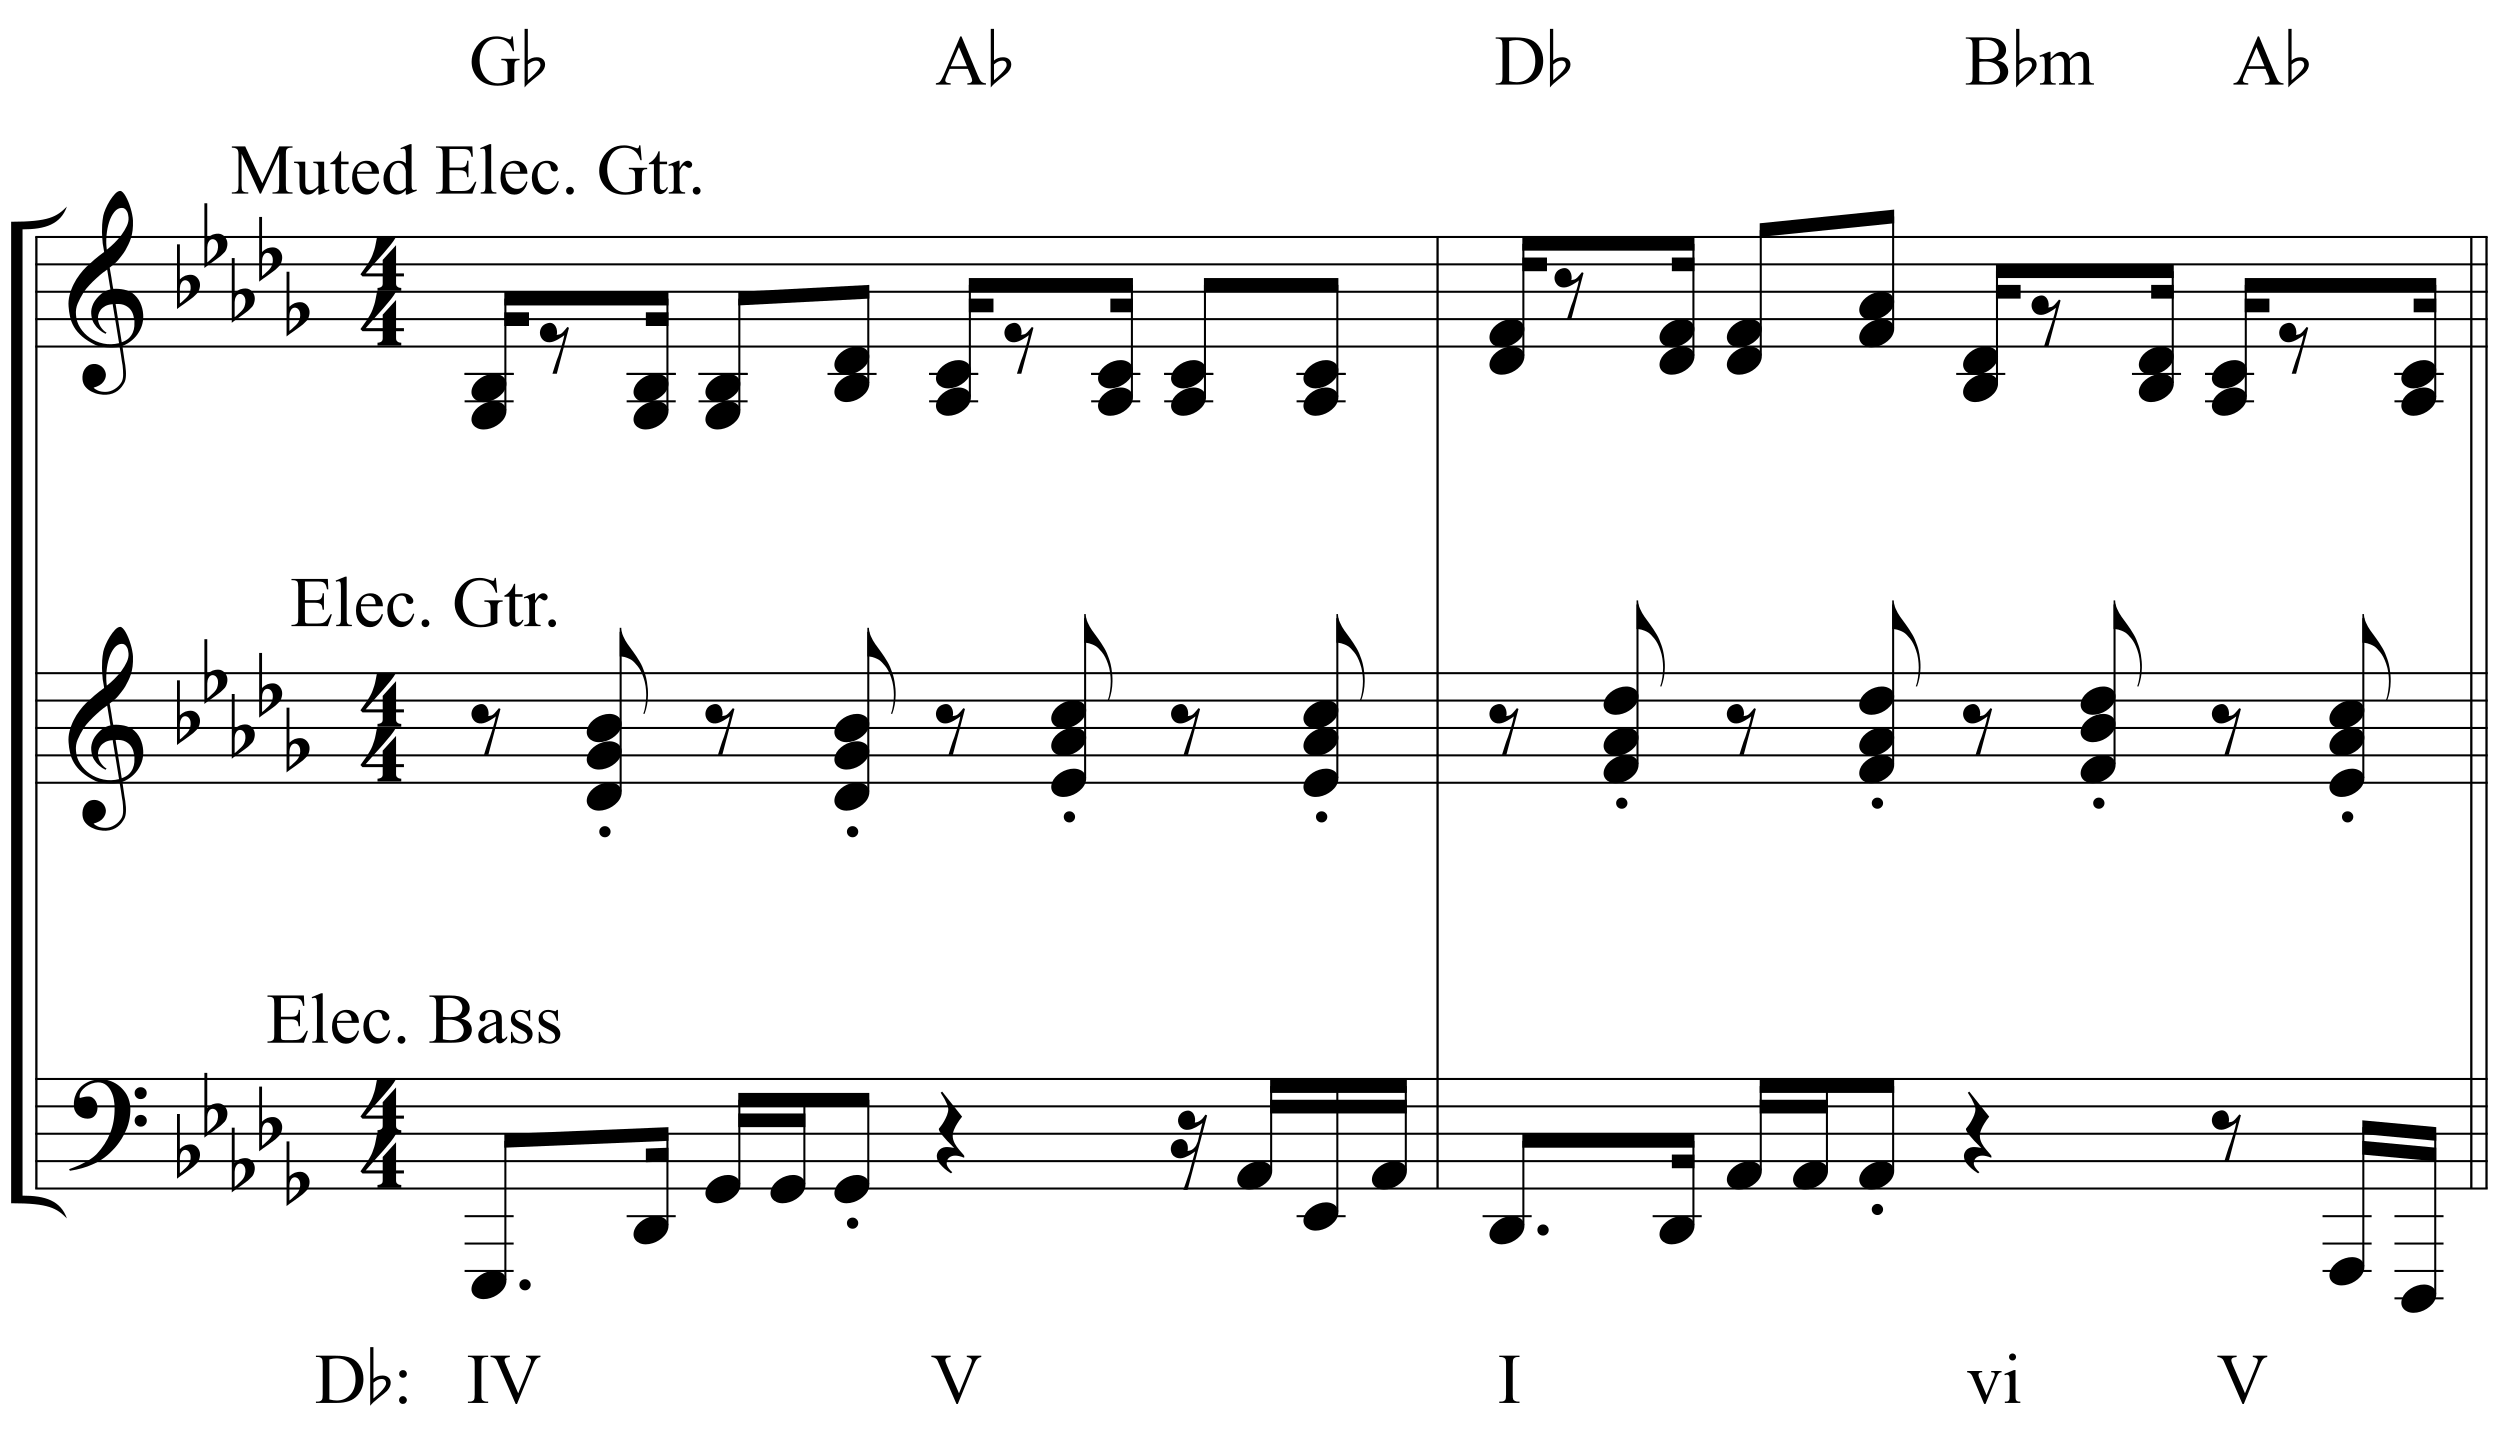<?xml version="1.0" encoding="UTF-8"?>
<svg xmlns="http://www.w3.org/2000/svg" xmlns:xlink="http://www.w3.org/1999/xlink" width="421pt" height="243pt" viewBox="0 0 421 243" version="1.1">
<defs>
<g>
<symbol overflow="visible" id="glyph0-0">
<path style="stroke:none;" d=""/>
</symbol>
<symbol overflow="visible" id="glyph0-1">
<path style="stroke:none;" d="M 8.594 4.656 C 8.25 4.719 7.883 4.754 7.5 4.766 C 7.113 4.773 6.734 4.766 6.359 4.734 C 5.992 4.703 5.656 4.656 5.344 4.594 C 5.031 4.539 4.773 4.469 4.578 4.375 C 3.629 3.914 2.863 3.43 2.281 2.922 C 1.695 2.41 1.242 1.879 0.922 1.328 C 0.598 0.773 0.375 0.207 0.25 -0.375 C 0.125 -0.957 0.039 -1.547 0 -2.141 C -0.051 -2.773 0.004 -3.41 0.172 -4.047 C 0.336 -4.691 0.566 -5.305 0.859 -5.891 C 1.148 -6.473 1.484 -7.008 1.859 -7.5 C 2.234 -8 2.609 -8.43 2.984 -8.797 C 3.43 -9.211 3.895 -9.629 4.375 -10.047 C 4.863 -10.461 5.398 -10.883 5.984 -11.312 C 5.961 -11.469 5.941 -11.609 5.922 -11.734 C 5.91 -11.859 5.891 -11.984 5.859 -12.109 C 5.836 -12.242 5.812 -12.391 5.781 -12.547 C 5.75 -12.703 5.727 -12.898 5.719 -13.141 C 5.719 -13.234 5.703 -13.41 5.672 -13.672 C 5.648 -13.941 5.633 -14.266 5.625 -14.641 C 5.625 -15.016 5.633 -15.441 5.656 -15.922 C 5.688 -16.398 5.75 -16.898 5.844 -17.422 C 5.906 -17.723 6.035 -18.109 6.234 -18.578 C 6.441 -19.055 6.68 -19.516 6.953 -19.953 C 7.234 -20.398 7.523 -20.785 7.828 -21.109 C 8.141 -21.43 8.43 -21.594 8.703 -21.594 C 8.836 -21.594 8.984 -21.508 9.141 -21.344 C 9.305 -21.176 9.469 -20.953 9.625 -20.672 C 9.781 -20.398 9.93 -20.086 10.078 -19.734 C 10.223 -19.379 10.348 -19.02 10.453 -18.656 C 10.566 -18.289 10.656 -17.926 10.719 -17.562 C 10.789 -17.207 10.832 -16.895 10.844 -16.625 C 10.863 -15.988 10.844 -15.426 10.781 -14.938 C 10.719 -14.445 10.625 -14.008 10.5 -13.625 C 10.375 -13.238 10.227 -12.879 10.062 -12.547 C 9.895 -12.223 9.723 -11.895 9.547 -11.562 C 9.348 -11.238 9.145 -10.945 8.938 -10.688 C 8.738 -10.438 8.535 -10.18 8.328 -9.922 C 8.098 -9.648 7.863 -9.426 7.625 -9.25 C 7.383 -9.07 7.148 -8.879 6.922 -8.672 C 7.035 -8.047 7.133 -7.477 7.219 -6.969 C 7.25 -6.75 7.281 -6.535 7.312 -6.328 C 7.352 -6.117 7.383 -5.926 7.406 -5.75 C 7.438 -5.57 7.461 -5.422 7.484 -5.297 C 7.516 -5.18 7.531 -5.113 7.531 -5.094 C 7.82 -5.125 8.125 -5.125 8.438 -5.094 C 8.75 -5.07 9.051 -5.031 9.344 -4.969 C 9.633 -4.906 9.895 -4.82 10.125 -4.719 C 10.352 -4.625 10.535 -4.535 10.672 -4.453 C 11.328 -3.953 11.797 -3.383 12.078 -2.75 C 12.359 -2.125 12.52 -1.477 12.562 -0.812 C 12.602 -0.289 12.562 0.227 12.438 0.75 C 12.312 1.27 12.102 1.766 11.812 2.234 C 11.531 2.711 11.156 3.148 10.688 3.547 C 10.227 3.941 9.688 4.266 9.062 4.516 C 9.133 5.023 9.203 5.492 9.266 5.922 C 9.328 6.297 9.379 6.656 9.422 7 C 9.473 7.352 9.516 7.598 9.547 7.734 C 9.648 8.473 9.688 9.078 9.656 9.547 C 9.633 10.023 9.547 10.41 9.391 10.703 C 9.254 10.953 9.098 11.191 8.922 11.422 C 8.742 11.648 8.531 11.859 8.281 12.047 C 8.039 12.234 7.754 12.391 7.422 12.516 C 7.098 12.641 6.727 12.711 6.312 12.734 C 5.988 12.754 5.602 12.723 5.156 12.641 C 4.719 12.566 4.297 12.426 3.891 12.219 C 3.484 12.02 3.133 11.75 2.844 11.406 C 2.551 11.062 2.383 10.633 2.344 10.125 C 2.32 9.832 2.336 9.535 2.391 9.234 C 2.453 8.93 2.562 8.66 2.719 8.422 C 2.875 8.18 3.078 7.977 3.328 7.812 C 3.578 7.656 3.891 7.566 4.266 7.547 C 4.484 7.535 4.707 7.566 4.938 7.641 C 5.164 7.723 5.379 7.836 5.578 7.984 C 5.773 8.141 5.93 8.328 6.047 8.547 C 6.172 8.766 6.25 9.004 6.281 9.266 C 6.312 9.723 6.164 10.16 5.844 10.578 C 5.531 11.004 4.988 11.32 4.219 11.531 C 4.344 11.707 4.578 11.867 4.922 12.016 C 5.266 12.172 5.695 12.25 6.219 12.25 C 6.758 12.25 7.281 12.086 7.781 11.766 C 8.281 11.453 8.664 11.055 8.938 10.578 C 9.102 10.254 9.188 9.836 9.188 9.328 C 9.188 8.816 9.156 8.301 9.094 7.781 C 9.07 7.695 9.035 7.484 8.984 7.141 C 8.93 6.805 8.879 6.457 8.828 6.094 C 8.766 5.656 8.688 5.176 8.594 4.656 Z M 8.984 -18.734 C 8.504 -18.734 8.082 -18.508 7.719 -18.062 C 7.352 -17.613 7.055 -17.039 6.828 -16.344 C 6.609 -15.656 6.461 -14.898 6.391 -14.078 C 6.316 -13.254 6.332 -12.461 6.438 -11.703 C 6.844 -12.004 7.266 -12.375 7.703 -12.812 C 8.148 -13.25 8.555 -13.711 8.922 -14.203 C 9.285 -14.703 9.582 -15.203 9.812 -15.703 C 10.039 -16.203 10.133 -16.68 10.094 -17.141 C 10.082 -17.285 10.055 -17.453 10.016 -17.641 C 9.984 -17.828 9.922 -18 9.828 -18.156 C 9.742 -18.312 9.633 -18.445 9.5 -18.562 C 9.363 -18.676 9.191 -18.734 8.984 -18.734 Z M 8.953 3.891 C 9.484 3.703 9.895 3.461 10.188 3.172 C 10.477 2.879 10.691 2.562 10.828 2.219 C 10.973 1.875 11.055 1.531 11.078 1.188 C 11.098 0.844 11.102 0.535 11.094 0.266 C 11.062 0.035 11.004 -0.238 10.922 -0.562 C 10.848 -0.895 10.703 -1.219 10.484 -1.531 C 10.266 -1.844 9.953 -2.098 9.547 -2.297 C 9.141 -2.504 8.598 -2.586 7.922 -2.547 Z M 7.438 -2.516 C 6.938 -2.484 6.52 -2.379 6.188 -2.203 C 5.863 -2.023 5.602 -1.812 5.406 -1.562 C 5.219 -1.312 5.086 -1.039 5.016 -0.75 C 4.953 -0.469 4.93 -0.219 4.953 0 C 4.961 0.219 5.008 0.441 5.094 0.672 C 5.176 0.91 5.285 1.129 5.422 1.328 C 5.566 1.535 5.723 1.723 5.891 1.891 C 6.055 2.055 6.227 2.18 6.406 2.266 C 6.375 2.297 6.348 2.316 6.328 2.328 C 6.316 2.348 6.301 2.375 6.281 2.406 C 6.25 2.426 6.227 2.445 6.219 2.469 C 5.832 2.289 5.492 2.07 5.203 1.812 C 4.922 1.562 4.738 1.379 4.656 1.266 C 4.52 1.086 4.398 0.922 4.297 0.766 C 4.203 0.617 4.125 0.461 4.062 0.297 C 4 0.141 3.945 -0.035 3.906 -0.234 C 3.863 -0.43 3.832 -0.664 3.812 -0.938 C 3.789 -1.195 3.812 -1.473 3.875 -1.766 C 3.938 -2.055 4.035 -2.348 4.172 -2.641 C 4.316 -2.93 4.504 -3.211 4.734 -3.484 C 4.961 -3.766 5.227 -4.031 5.531 -4.281 C 5.695 -4.406 5.844 -4.504 5.969 -4.578 C 6.094 -4.648 6.211 -4.711 6.328 -4.766 C 6.441 -4.828 6.555 -4.875 6.672 -4.906 C 6.785 -4.938 6.91 -4.969 7.047 -5 L 6.5 -8.344 C 6.352 -8.258 6.113 -8.086 5.781 -7.828 C 5.445 -7.566 5.082 -7.254 4.688 -6.891 C 4.289 -6.535 3.898 -6.148 3.516 -5.734 C 3.129 -5.328 2.812 -4.938 2.562 -4.562 C 2.125 -3.852 1.781 -3.203 1.531 -2.609 C 1.281 -2.023 1.188 -1.391 1.25 -0.703 C 1.301 0.078 1.539 0.801 1.969 1.469 C 2.395 2.133 2.938 2.695 3.594 3.156 C 4.258 3.613 5.016 3.93 5.859 4.109 C 6.711 4.285 7.594 4.266 8.5 4.047 C 8.312 2.828 8.133 1.738 7.969 0.781 C 7.895 0.375 7.828 -0.023 7.766 -0.422 C 7.703 -0.816 7.645 -1.164 7.594 -1.469 C 7.539 -1.781 7.5 -2.031 7.469 -2.219 C 7.445 -2.414 7.438 -2.516 7.438 -2.516 Z M 7.438 -2.516 "/>
</symbol>
<symbol overflow="visible" id="glyph0-2">
<path style="stroke:none;" d="M 9.266 4.828 C 9.148 5.035 9.039 5.227 8.938 5.406 C 8.832 5.582 8.723 5.75 8.609 5.906 C 8.504 6.062 8.391 6.219 8.266 6.375 C 8.141 6.531 8 6.703 7.844 6.891 C 7.688 7.066 7.535 7.227 7.391 7.375 C 7.242 7.531 7.098 7.676 6.953 7.812 C 6.816 7.945 6.672 8.078 6.516 8.203 C 6.359 8.328 6.18 8.469 5.984 8.625 C 5.734 8.801 5.5 8.957 5.281 9.094 C 5.07 9.227 4.859 9.348 4.641 9.453 C 4.422 9.566 4.191 9.672 3.953 9.766 C 3.723 9.859 3.469 9.961 3.188 10.078 C 2.906 10.18 2.594 10.281 2.25 10.375 C 1.914 10.469 1.598 10.547 1.297 10.609 C 0.93 10.68 0.57 10.75 0.219 10.812 L 0.094 10.531 C 0.664 10.332 1.242 10.109 1.828 9.859 C 2.305 9.629 2.812 9.359 3.344 9.047 C 3.883 8.734 4.352 8.375 4.75 7.969 C 5.738 6.914 6.488 5.75 7 4.469 C 7.52 3.195 7.77 1.75 7.75 0.125 C 7.75 -0.238 7.707 -0.66 7.625 -1.141 C 7.551 -1.617 7.41 -2.07 7.203 -2.5 C 7.004 -2.938 6.723 -3.305 6.359 -3.609 C 5.992 -3.922 5.523 -4.078 4.953 -4.078 C 4.617 -4.078 4.266 -4.008 3.891 -3.875 C 3.516 -3.738 3.172 -3.555 2.859 -3.328 C 2.555 -3.098 2.305 -2.828 2.109 -2.516 C 1.91 -2.203 1.828 -1.867 1.859 -1.516 C 1.867 -1.461 1.906 -1.445 1.969 -1.469 C 2.039 -1.488 2.141 -1.516 2.266 -1.547 C 2.398 -1.586 2.562 -1.625 2.75 -1.656 C 2.945 -1.695 3.176 -1.711 3.438 -1.703 C 3.707 -1.68 3.938 -1.594 4.125 -1.438 C 4.32 -1.289 4.484 -1.098 4.609 -0.859 C 4.734 -0.629 4.812 -0.375 4.844 -0.094 C 4.883 0.176 4.875 0.441 4.812 0.703 C 4.719 1.109 4.535 1.43 4.266 1.672 C 4.004 1.91 3.641 2.031 3.172 2.031 C 2.879 2.031 2.594 1.977 2.312 1.875 C 2.039 1.77 1.797 1.617 1.578 1.422 C 1.367 1.234 1.203 1 1.078 0.719 C 0.953 0.445 0.891 0.133 0.891 -0.219 C 0.879 -0.75 0.938 -1.219 1.062 -1.625 C 1.188 -2.031 1.344 -2.379 1.531 -2.672 C 1.727 -2.973 1.93 -3.219 2.141 -3.406 C 2.359 -3.594 2.562 -3.742 2.75 -3.859 C 3.207 -4.141 3.664 -4.332 4.125 -4.438 C 4.594 -4.539 5.039 -4.598 5.469 -4.609 C 5.926 -4.609 6.391 -4.531 6.859 -4.375 C 7.336 -4.227 7.785 -4.008 8.203 -3.719 C 8.629 -3.426 9.004 -3.078 9.328 -2.672 C 9.66 -2.273 9.914 -1.832 10.094 -1.344 C 10.301 -0.789 10.406 -0.207 10.406 0.406 C 10.414 1.031 10.344 1.707 10.188 2.438 C 10.133 2.688 10.078 2.906 10.016 3.094 C 9.953 3.289 9.883 3.484 9.812 3.672 C 9.738 3.859 9.656 4.039 9.562 4.219 C 9.469 4.406 9.367 4.609 9.266 4.828 Z M 11.125 -2.266 C 11.113 -2.547 11.207 -2.781 11.406 -2.969 C 11.602 -3.164 11.844 -3.266 12.125 -3.266 C 12.406 -3.273 12.645 -3.188 12.844 -3 C 13.051 -2.82 13.156 -2.594 13.156 -2.312 C 13.164 -2.02 13.07 -1.77 12.875 -1.562 C 12.676 -1.363 12.438 -1.266 12.156 -1.266 C 11.875 -1.254 11.629 -1.348 11.422 -1.547 C 11.223 -1.742 11.125 -1.984 11.125 -2.266 Z M 11.125 2.375 C 11.125 2.094 11.223 1.859 11.422 1.672 C 11.617 1.492 11.859 1.398 12.141 1.391 C 12.422 1.391 12.66 1.477 12.859 1.656 C 13.066 1.832 13.172 2.062 13.172 2.344 C 13.18 2.625 13.086 2.863 12.891 3.062 C 12.703 3.27 12.461 3.375 12.172 3.375 C 11.891 3.383 11.645 3.289 11.438 3.094 C 11.238 2.906 11.133 2.664 11.125 2.375 Z M 11.125 2.375 "/>
</symbol>
<symbol overflow="visible" id="glyph0-3">
<path style="stroke:none;" d="M 0.484 -6.531 L 0.484 -2.078 C 0.648 -2.242 0.805 -2.375 0.953 -2.469 C 1.109 -2.57 1.254 -2.648 1.391 -2.703 C 1.523 -2.754 1.664 -2.789 1.812 -2.812 C 1.969 -2.844 2.145 -2.859 2.344 -2.859 C 2.57 -2.859 2.781 -2.805 2.969 -2.703 C 3.156 -2.609 3.316 -2.477 3.453 -2.312 C 3.586 -2.156 3.691 -1.977 3.766 -1.781 C 3.836 -1.594 3.875 -1.406 3.875 -1.219 C 3.883 -1.02 3.863 -0.82 3.812 -0.625 C 3.77 -0.438 3.711 -0.266 3.641 -0.109 C 3.547 0.098 3.406 0.281 3.219 0.438 C 3.039 0.602 2.879 0.758 2.734 0.906 C 2.68 0.957 2.57 1.039 2.406 1.156 C 2.25 1.281 2.066 1.414 1.859 1.562 C 1.66 1.719 1.453 1.867 1.234 2.016 C 1.016 2.172 0.812 2.312 0.625 2.438 C 0.438 2.57 0.285 2.688 0.172 2.781 C 0.055 2.875 0 2.922 0 2.922 L 0 -7.984 L 0.484 -7.984 Z M 1.969 -1.672 C 1.906 -1.754 1.82 -1.816 1.719 -1.859 C 1.613 -1.91 1.5 -1.938 1.375 -1.938 C 1.258 -1.938 1.141 -1.898 1.016 -1.828 C 0.891 -1.754 0.781 -1.625 0.688 -1.438 C 0.562 -1.207 0.492 -0.914 0.484 -0.562 C 0.484 -0.207 0.484 0.109 0.484 0.391 L 0.484 1.969 C 0.484 1.969 0.52 1.941 0.594 1.891 C 0.664 1.836 0.754 1.766 0.859 1.672 C 0.961 1.578 1.07 1.473 1.188 1.359 C 1.301 1.254 1.41 1.156 1.516 1.062 C 1.68 0.906 1.828 0.734 1.953 0.547 C 2.078 0.367 2.172 0.141 2.234 -0.141 C 2.305 -0.43 2.32 -0.711 2.281 -0.984 C 2.25 -1.254 2.145 -1.484 1.969 -1.672 Z M 1.969 -1.672 "/>
</symbol>
<symbol overflow="visible" id="glyph0-4">
<path style="stroke:none;" d="M 6.141 2.031 L 6.141 3.25 C 6.141 3.438 6.18 3.578 6.266 3.672 C 6.359 3.766 6.457 3.836 6.562 3.891 C 6.695 3.941 6.848 3.969 7.016 3.969 L 7.016 4.453 L 3.016 4.453 L 3.016 3.969 C 3.172 3.969 3.316 3.941 3.453 3.891 C 3.555 3.859 3.656 3.797 3.75 3.703 C 3.844 3.609 3.891 3.469 3.891 3.281 L 3.891 2.031 L 0.484 2.031 L 0.141 1.672 C 0.516 1.172 0.828 0.734 1.078 0.359 C 1.336 -0.016 1.555 -0.359 1.734 -0.672 C 1.922 -0.992 2.066 -1.297 2.172 -1.578 C 2.285 -1.859 2.383 -2.145 2.469 -2.438 C 2.562 -2.727 2.641 -3.051 2.703 -3.406 C 2.773 -3.758 2.852 -4.16 2.938 -4.609 L 6.125 -4.609 C 5.938 -4.254 5.648 -3.832 5.266 -3.344 C 4.879 -2.863 4.445 -2.348 3.969 -1.797 C 3.488 -1.254 2.988 -0.695 2.469 -0.125 C 1.957 0.445 1.477 0.992 1.031 1.516 L 3.891 1.516 L 3.891 -0.75 L 6.141 -3.234 L 6.141 1.516 L 7.469 1.516 L 7.469 2.031 Z M 6.141 2.031 "/>
</symbol>
<symbol overflow="visible" id="glyph0-5">
<path style="stroke:none;" d="M 0.141 0.016 C 0.266 -0.316 0.453 -0.625 0.703 -0.906 C 0.961 -1.188 1.254 -1.43 1.578 -1.641 C 1.91 -1.859 2.27 -2.023 2.656 -2.141 C 3.039 -2.266 3.426 -2.328 3.812 -2.328 C 4.207 -2.328 4.551 -2.258 4.844 -2.125 C 5.145 -2 5.379 -1.828 5.547 -1.609 C 5.723 -1.398 5.832 -1.148 5.875 -0.859 C 5.914 -0.566 5.875 -0.254 5.75 0.078 C 5.633 0.41 5.445 0.719 5.188 1 C 4.926 1.289 4.629 1.539 4.297 1.75 C 3.961 1.969 3.602 2.133 3.219 2.25 C 2.832 2.375 2.445 2.438 2.062 2.438 C 1.664 2.438 1.32 2.367 1.031 2.234 C 0.75 2.109 0.52 1.938 0.344 1.719 C 0.164 1.5 0.055 1.242 0.016 0.953 C -0.016 0.66 0.023 0.348 0.141 0.016 Z M 0.141 0.016 "/>
</symbol>
<symbol overflow="visible" id="glyph0-6">
<path style="stroke:none;" d="M 1.328 -3.938 C 1.66 -4.02 1.938 -4 2.156 -3.875 C 2.375 -3.75 2.539 -3.578 2.656 -3.359 C 2.781 -3.141 2.852 -2.895 2.875 -2.625 C 2.906 -2.363 2.891 -2.141 2.828 -1.953 C 3.023 -1.984 3.203 -2.02 3.359 -2.062 C 3.516 -2.113 3.68 -2.227 3.859 -2.406 C 4.016 -2.562 4.145 -2.707 4.25 -2.844 C 4.352 -2.977 4.477 -3.129 4.625 -3.297 L 4.891 -3.156 L 2.844 4.578 L 2.109 4.578 C 2.223 4.172 2.348 3.77 2.484 3.375 C 2.598 3.051 2.707 2.711 2.812 2.359 C 2.926 2.016 3.031 1.738 3.125 1.531 C 3.312 0.988 3.469 0.504 3.594 0.078 C 3.727 -0.336 3.832 -0.695 3.906 -1 C 4 -1.344 4.066 -1.645 4.109 -1.906 C 4.004 -1.812 3.852 -1.703 3.656 -1.578 C 3.469 -1.453 3.266 -1.328 3.047 -1.203 C 2.828 -1.078 2.598 -0.969 2.359 -0.875 C 2.129 -0.781 1.898 -0.727 1.672 -0.719 C 1.191 -0.695 0.805 -0.828 0.516 -1.109 C 0.234 -1.391 0.066 -1.719 0.016 -2.094 C -0.035 -2.469 0.039 -2.836 0.25 -3.203 C 0.469 -3.566 0.828 -3.812 1.328 -3.938 Z M 1.328 -3.938 "/>
</symbol>
<symbol overflow="visible" id="glyph0-7">
<path style="stroke:none;" d="M 0.281 -5.297 C 0.281 -4.836 0.391 -4.363 0.609 -3.875 C 0.828 -3.383 1.07 -2.945 1.344 -2.562 C 1.656 -2.133 1.988 -1.676 2.344 -1.188 C 2.695 -0.707 3.051 -0.164 3.406 0.438 C 3.562 0.695 3.707 0.984 3.844 1.297 C 3.977 1.609 4.098 1.922 4.203 2.234 C 4.316 2.555 4.406 2.859 4.469 3.141 C 4.539 3.422 4.586 3.656 4.609 3.844 C 4.672 4.219 4.719 4.594 4.75 4.969 C 4.781 5.344 4.789 5.711 4.781 6.078 C 4.758 7.203 4.566 8.242 4.203 9.203 L 3.984 9.172 C 4.16 8.742 4.285 8.238 4.359 7.656 C 4.441 7.082 4.484 6.535 4.484 6.016 C 4.484 5.566 4.445 5.078 4.375 4.547 C 4.301 4.023 4.18 3.535 4.016 3.078 C 3.734 2.254 3.395 1.602 3 1.125 C 2.613 0.645 2.281 0.312 2 0.125 C 1.781 -0.008 1.57 -0.113 1.375 -0.188 C 1.188 -0.27 1.004 -0.332 0.828 -0.375 C 0.629 -0.414 0.445 -0.445 0.281 -0.469 L 0.016 -0.469 L 0.016 -5.297 Z M 0.281 -5.297 "/>
</symbol>
<symbol overflow="visible" id="glyph0-8">
<path style="stroke:none;" d="M 0.578 -0.375 C 0.578 -0.625 0.664 -0.836 0.844 -1.016 C 1.031 -1.203 1.258 -1.297 1.531 -1.297 C 1.801 -1.297 2.023 -1.203 2.203 -1.016 C 2.391 -0.836 2.484 -0.625 2.484 -0.375 C 2.484 -0.113 2.391 0.109 2.203 0.297 C 2.023 0.484 1.801 0.578 1.531 0.578 C 1.258 0.578 1.031 0.484 0.844 0.297 C 0.664 0.109 0.578 -0.113 0.578 -0.375 Z M 0.578 -0.375 "/>
</symbol>
<symbol overflow="visible" id="glyph0-9">
<path style="stroke:none;" d="M 4.75 4 C 4.426 3.863 4.141 3.77 3.891 3.719 C 3.648 3.664 3.43 3.641 3.234 3.641 C 2.836 3.641 2.5 3.754 2.219 3.984 C 1.945 4.223 1.812 4.555 1.812 4.984 C 1.812 5.117 1.852 5.27 1.938 5.438 C 2.031 5.613 2.141 5.773 2.266 5.922 C 2.398 6.098 2.562 6.27 2.75 6.438 L 2.531 6.625 C 2.125 6.375 1.754 6.102 1.422 5.812 C 1.141 5.562 0.867 5.281 0.609 4.969 C 0.359 4.656 0.211 4.328 0.172 3.984 C 0.129 3.773 0.133 3.566 0.188 3.359 C 0.25 3.148 0.344 2.961 0.469 2.797 C 0.602 2.629 0.77 2.492 0.969 2.391 C 1.164 2.285 1.395 2.223 1.656 2.203 C 1.758 2.203 1.879 2.203 2.016 2.203 C 2.148 2.211 2.281 2.223 2.406 2.234 C 2.539 2.254 2.664 2.273 2.781 2.297 C 2.895 2.316 2.988 2.332 3.062 2.344 C 2.176 1.477 1.508 0.766 1.062 0.203 C 0.613 -0.359 0.426 -0.727 0.5 -0.906 C 0.582 -1.008 0.711 -1.176 0.891 -1.406 C 1.066 -1.633 1.238 -1.898 1.406 -2.203 C 1.582 -2.516 1.738 -2.844 1.875 -3.188 C 2.008 -3.531 2.078 -3.867 2.078 -4.203 C 2.078 -4.41 2.008 -4.672 1.875 -4.984 C 1.738 -5.305 1.594 -5.613 1.438 -5.906 C 1.238 -6.238 1.023 -6.586 0.797 -6.953 L 1.047 -7.141 L 4.406 -2.922 C 4.102 -2.547 3.836 -2.172 3.609 -1.797 C 3.398 -1.473 3.219 -1.125 3.062 -0.75 C 2.906 -0.375 2.828 -0.02 2.828 0.312 C 2.828 0.551 2.859 0.773 2.922 0.984 C 2.992 1.203 3.078 1.406 3.172 1.594 C 3.273 1.781 3.383 1.957 3.5 2.125 C 3.625 2.289 3.738 2.438 3.844 2.562 C 3.883 2.633 3.961 2.727 4.078 2.844 C 4.191 2.969 4.297 3.086 4.391 3.203 C 4.492 3.316 4.582 3.422 4.656 3.516 C 4.738 3.617 4.781 3.68 4.781 3.703 Z M 4.75 4 "/>
</symbol>
<symbol overflow="visible" id="glyph1-0">
<path style="stroke:none;" d=""/>
</symbol>
<symbol overflow="visible" id="glyph1-1">
<path style="stroke:none;" d="M 2.484 -3.891 C 2.816 -3.973 3.094 -3.953 3.312 -3.828 C 3.539 -3.711 3.711 -3.539 3.828 -3.312 C 3.953 -3.094 4.023 -2.852 4.047 -2.594 C 4.066 -2.332 4.051 -2.109 4 -1.922 C 4.195 -1.941 4.375 -1.984 4.531 -2.047 C 4.695 -2.117 4.863 -2.223 5.031 -2.359 C 5.207 -2.492 5.344 -2.633 5.438 -2.781 C 5.539 -2.938 5.66 -3.098 5.797 -3.266 L 6.078 -3.125 C 5.785 -2.008 5.469 -0.797 5.125 0.516 C 4.832 1.648 4.484 2.973 4.078 4.484 C 3.68 6.004 3.25 7.645 2.781 9.406 L 2.062 9.406 C 2.227 8.977 2.379 8.562 2.516 8.156 C 2.629 7.812 2.742 7.469 2.859 7.125 C 2.973 6.789 3.062 6.523 3.125 6.328 C 3.281 5.773 3.41 5.285 3.516 4.859 C 3.629 4.43 3.727 4.078 3.812 3.797 C 3.906 3.461 3.988 3.176 4.062 2.938 C 3.945 3.02 3.797 3.125 3.609 3.25 C 3.43 3.383 3.227 3.508 3 3.625 C 2.781 3.738 2.551 3.844 2.312 3.938 C 2.07 4.031 1.844 4.082 1.625 4.094 C 1.301 4.102 1.02 4.047 0.781 3.922 C 0.539 3.805 0.352 3.645 0.219 3.438 C 0.082 3.227 0 2.992 -0.031 2.734 C -0.062 2.473 -0.035 2.219 0.047 1.969 C 0.129 1.727 0.27 1.508 0.469 1.312 C 0.676 1.125 0.941 0.988 1.266 0.906 C 1.598 0.82 1.875 0.836 2.094 0.953 C 2.32 1.078 2.5 1.25 2.625 1.469 C 2.75 1.695 2.816 1.938 2.828 2.188 C 2.848 2.445 2.832 2.672 2.781 2.859 C 2.969 2.836 3.141 2.801 3.297 2.75 C 3.461 2.695 3.629 2.594 3.797 2.438 C 3.91 2.332 4 2.238 4.062 2.156 C 4.125 2.082 4.176 2.004 4.219 1.922 C 4.258 1.836 4.301 1.738 4.344 1.625 C 4.383 1.52 4.438 1.398 4.5 1.266 C 4.5 1.254 4.52 1.172 4.562 1.016 C 4.602 0.859 4.648 0.66 4.703 0.422 C 4.766 0.191 4.828 -0.051 4.891 -0.312 C 4.961 -0.582 5.023 -0.832 5.078 -1.062 C 5.141 -1.289 5.188 -1.477 5.219 -1.625 C 5.258 -1.77 5.281 -1.844 5.281 -1.844 C 5.164 -1.758 5.016 -1.656 4.828 -1.531 C 4.648 -1.406 4.445 -1.281 4.219 -1.156 C 4 -1.039 3.77 -0.938 3.531 -0.844 C 3.289 -0.758 3.062 -0.711 2.844 -0.703 C 2.52 -0.68 2.238 -0.734 2 -0.859 C 1.77 -0.984 1.586 -1.148 1.453 -1.359 C 1.316 -1.566 1.227 -1.801 1.188 -2.062 C 1.156 -2.32 1.18 -2.57 1.266 -2.812 C 1.348 -3.062 1.488 -3.281 1.688 -3.469 C 1.895 -3.664 2.16 -3.805 2.484 -3.891 Z M 2.484 -3.891 "/>
</symbol>
<symbol overflow="visible" id="glyph2-0">
<path style="stroke:none;" d="M 1.672 0 L 1.672 -7.5 L 7.672 -7.5 L 7.672 0 Z M 1.859 -0.188 L 7.484 -0.188 L 7.484 -7.312 L 1.859 -7.312 Z M 1.859 -0.188 "/>
</symbol>
<symbol overflow="visible" id="glyph2-1">
<path style="stroke:none;" d="M 2.516 -7.516 L 2.516 -4.375 L 4.25 -4.375 C 4.707 -4.375 5.008 -4.441 5.156 -4.578 C 5.363 -4.754 5.477 -5.07 5.5 -5.531 L 5.719 -5.531 L 5.719 -2.766 L 5.5 -2.766 C 5.445 -3.148 5.395 -3.395 5.344 -3.5 C 5.27 -3.633 5.148 -3.738 4.984 -3.812 C 4.828 -3.895 4.582 -3.938 4.25 -3.938 L 2.516 -3.938 L 2.516 -1.328 C 2.516 -0.973 2.531 -0.754 2.562 -0.672 C 2.594 -0.598 2.645 -0.539 2.719 -0.5 C 2.801 -0.457 2.953 -0.438 3.172 -0.438 L 4.516 -0.438 C 4.961 -0.438 5.285 -0.469 5.484 -0.531 C 5.691 -0.594 5.891 -0.711 6.078 -0.891 C 6.316 -1.141 6.566 -1.508 6.828 -2 L 7.062 -2 L 6.375 0 L 0.25 0 L 0.25 -0.219 L 0.531 -0.219 C 0.719 -0.219 0.895 -0.266 1.062 -0.359 C 1.188 -0.422 1.27 -0.516 1.312 -0.641 C 1.363 -0.766 1.391 -1.02 1.391 -1.406 L 1.391 -6.562 C 1.391 -7.062 1.336 -7.375 1.234 -7.5 C 1.086 -7.656 0.852 -7.734 0.531 -7.734 L 0.25 -7.734 L 0.25 -7.953 L 6.375 -7.953 L 6.453 -6.203 L 6.234 -6.203 C 6.148 -6.617 6.055 -6.906 5.953 -7.062 C 5.859 -7.219 5.711 -7.336 5.516 -7.422 C 5.359 -7.484 5.082 -7.516 4.688 -7.516 Z M 2.516 -7.516 "/>
</symbol>
<symbol overflow="visible" id="glyph2-2">
<path style="stroke:none;" d="M 2.219 -8.328 L 2.219 -1.219 C 2.219 -0.875 2.242 -0.645 2.297 -0.531 C 2.348 -0.426 2.422 -0.348 2.516 -0.297 C 2.617 -0.242 2.812 -0.219 3.094 -0.219 L 3.094 0 L 0.453 0 L 0.453 -0.219 C 0.703 -0.219 0.867 -0.238 0.953 -0.281 C 1.047 -0.332 1.117 -0.414 1.172 -0.531 C 1.223 -0.656 1.25 -0.883 1.25 -1.219 L 1.25 -6.094 C 1.25 -6.695 1.234 -7.066 1.203 -7.203 C 1.18 -7.336 1.141 -7.43 1.078 -7.484 C 1.016 -7.535 0.938 -7.562 0.844 -7.562 C 0.738 -7.562 0.609 -7.531 0.453 -7.469 L 0.359 -7.672 L 1.953 -8.328 Z M 2.219 -8.328 "/>
</symbol>
<symbol overflow="visible" id="glyph2-3">
<path style="stroke:none;" d="M 1.281 -3.344 C 1.27 -2.551 1.461 -1.926 1.859 -1.469 C 2.242 -1.02 2.703 -0.797 3.234 -0.797 C 3.586 -0.797 3.895 -0.891 4.156 -1.078 C 4.414 -1.273 4.633 -1.609 4.812 -2.078 L 4.984 -1.953 C 4.898 -1.422 4.66 -0.93 4.266 -0.484 C 3.879 -0.047 3.391 0.172 2.797 0.172 C 2.148 0.172 1.598 -0.078 1.141 -0.578 C 0.68 -1.086 0.453 -1.766 0.453 -2.609 C 0.453 -3.523 0.688 -4.238 1.156 -4.75 C 1.625 -5.27 2.211 -5.531 2.922 -5.531 C 3.523 -5.531 4.02 -5.332 4.406 -4.938 C 4.789 -4.539 4.984 -4.008 4.984 -3.344 Z M 1.281 -3.688 L 3.766 -3.688 C 3.742 -4.031 3.703 -4.27 3.641 -4.406 C 3.547 -4.625 3.398 -4.797 3.203 -4.922 C 3.004 -5.047 2.801 -5.109 2.594 -5.109 C 2.27 -5.109 1.977 -4.984 1.719 -4.734 C 1.469 -4.484 1.32 -4.133 1.281 -3.688 Z M 1.281 -3.688 "/>
</symbol>
<symbol overflow="visible" id="glyph2-4">
<path style="stroke:none;" d="M 4.938 -2.047 C 4.789 -1.336 4.504 -0.789 4.078 -0.406 C 3.66 -0.02 3.195 0.172 2.688 0.172 C 2.07 0.172 1.535 -0.082 1.078 -0.594 C 0.629 -1.113 0.406 -1.805 0.406 -2.672 C 0.406 -3.516 0.656 -4.203 1.156 -4.734 C 1.664 -5.266 2.27 -5.531 2.969 -5.531 C 3.5 -5.531 3.93 -5.391 4.266 -5.109 C 4.609 -4.828 4.781 -4.535 4.781 -4.234 C 4.781 -4.086 4.734 -3.969 4.641 -3.875 C 4.547 -3.781 4.41 -3.734 4.234 -3.734 C 4.004 -3.734 3.832 -3.812 3.719 -3.969 C 3.645 -4.039 3.598 -4.191 3.578 -4.422 C 3.555 -4.66 3.477 -4.836 3.344 -4.953 C 3.207 -5.078 3.02 -5.141 2.781 -5.141 C 2.383 -5.141 2.066 -4.992 1.828 -4.703 C 1.516 -4.316 1.359 -3.812 1.359 -3.188 C 1.359 -2.539 1.516 -1.973 1.828 -1.484 C 2.141 -0.992 2.566 -0.75 3.109 -0.75 C 3.492 -0.75 3.836 -0.879 4.141 -1.141 C 4.348 -1.316 4.555 -1.645 4.766 -2.125 Z M 4.938 -2.047 "/>
</symbol>
<symbol overflow="visible" id="glyph2-5">
<path style="stroke:none;" d="M 1.5 -1.141 C 1.688 -1.141 1.844 -1.07 1.969 -0.938 C 2.094 -0.812 2.156 -0.66 2.156 -0.484 C 2.156 -0.305 2.086 -0.148 1.953 -0.016 C 1.828 0.109 1.676 0.172 1.5 0.172 C 1.32 0.172 1.164 0.109 1.031 -0.016 C 0.906 -0.148 0.844 -0.305 0.844 -0.484 C 0.844 -0.672 0.906 -0.828 1.031 -0.953 C 1.164 -1.078 1.32 -1.141 1.5 -1.141 Z M 1.5 -1.141 "/>
</symbol>
<symbol overflow="visible" id="glyph2-6">
<path style="stroke:none;" d=""/>
</symbol>
<symbol overflow="visible" id="glyph2-7">
<path style="stroke:none;" d="M 7.359 -8.125 L 7.578 -5.625 L 7.359 -5.625 C 7.16 -6.25 6.895 -6.719 6.562 -7.031 C 6.094 -7.488 5.484 -7.719 4.734 -7.719 C 3.723 -7.719 2.957 -7.316 2.438 -6.516 C 1.988 -5.836 1.766 -5.035 1.766 -4.109 C 1.766 -3.348 1.91 -2.656 2.203 -2.031 C 2.504 -1.406 2.891 -0.945 3.359 -0.656 C 3.836 -0.363 4.328 -0.219 4.828 -0.219 C 5.117 -0.219 5.398 -0.254 5.672 -0.328 C 5.941 -0.398 6.207 -0.508 6.469 -0.656 L 6.469 -2.953 C 6.469 -3.348 6.438 -3.609 6.375 -3.734 C 6.312 -3.859 6.219 -3.953 6.094 -4.016 C 5.969 -4.078 5.742 -4.109 5.422 -4.109 L 5.422 -4.344 L 8.5 -4.344 L 8.5 -4.109 L 8.344 -4.109 C 8.039 -4.109 7.832 -4.008 7.719 -3.812 C 7.645 -3.664 7.609 -3.379 7.609 -2.953 L 7.609 -0.516 C 7.16 -0.273 6.719 -0.098 6.281 0.016 C 5.844 0.129 5.352 0.188 4.812 0.188 C 3.281 0.188 2.113 -0.305 1.312 -1.297 C 0.719 -2.035 0.422 -2.883 0.422 -3.844 C 0.422 -4.551 0.586 -5.223 0.922 -5.859 C 1.328 -6.617 1.875 -7.207 2.562 -7.625 C 3.145 -7.957 3.832 -8.125 4.625 -8.125 C 4.914 -8.125 5.176 -8.098 5.406 -8.047 C 5.645 -8.004 5.984 -7.906 6.422 -7.75 C 6.641 -7.664 6.785 -7.625 6.859 -7.625 C 6.93 -7.625 6.992 -7.656 7.047 -7.719 C 7.098 -7.789 7.133 -7.926 7.156 -8.125 Z M 7.359 -8.125 "/>
</symbol>
<symbol overflow="visible" id="glyph2-8">
<path style="stroke:none;" d="M 1.938 -7.125 L 1.938 -5.375 L 3.188 -5.375 L 3.188 -4.953 L 1.938 -4.953 L 1.938 -1.484 C 1.938 -1.129 1.984 -0.891 2.078 -0.766 C 2.18 -0.648 2.312 -0.594 2.469 -0.594 C 2.594 -0.594 2.719 -0.629 2.844 -0.703 C 2.969 -0.785 3.062 -0.906 3.125 -1.062 L 3.359 -1.062 C 3.211 -0.688 3.016 -0.398 2.766 -0.203 C 2.516 -0.004 2.258 0.094 2 0.094 C 1.82 0.094 1.645 0.039 1.469 -0.062 C 1.301 -0.164 1.176 -0.305 1.094 -0.484 C 1.008 -0.672 0.969 -0.957 0.969 -1.344 L 0.969 -4.953 L 0.125 -4.953 L 0.125 -5.156 C 0.332 -5.238 0.547 -5.379 0.766 -5.578 C 0.992 -5.785 1.195 -6.031 1.375 -6.312 C 1.469 -6.469 1.594 -6.738 1.75 -7.125 Z M 1.938 -7.125 "/>
</symbol>
<symbol overflow="visible" id="glyph2-9">
<path style="stroke:none;" d="M 1.953 -5.531 L 1.953 -4.312 C 2.398 -5.125 2.859 -5.531 3.328 -5.531 C 3.547 -5.531 3.723 -5.461 3.859 -5.328 C 4.004 -5.203 4.078 -5.051 4.078 -4.875 C 4.078 -4.719 4.023 -4.586 3.922 -4.484 C 3.816 -4.379 3.695 -4.328 3.562 -4.328 C 3.426 -4.328 3.27 -4.395 3.094 -4.531 C 2.926 -4.664 2.801 -4.734 2.719 -4.734 C 2.645 -4.734 2.566 -4.695 2.484 -4.625 C 2.316 -4.457 2.141 -4.191 1.953 -3.828 L 1.953 -1.25 C 1.953 -0.957 1.988 -0.734 2.062 -0.578 C 2.113 -0.473 2.203 -0.383 2.328 -0.312 C 2.453 -0.25 2.641 -0.219 2.891 -0.219 L 2.891 0 L 0.141 0 L 0.141 -0.219 C 0.41 -0.219 0.613 -0.258 0.75 -0.344 C 0.844 -0.406 0.91 -0.504 0.953 -0.641 C 0.973 -0.703 0.984 -0.891 0.984 -1.203 L 0.984 -3.281 C 0.984 -3.906 0.969 -4.273 0.938 -4.391 C 0.914 -4.516 0.867 -4.602 0.797 -4.656 C 0.734 -4.719 0.648 -4.75 0.547 -4.75 C 0.422 -4.75 0.285 -4.719 0.141 -4.656 L 0.078 -4.875 L 1.703 -5.531 Z M 1.953 -5.531 "/>
</symbol>
<symbol overflow="visible" id="glyph2-10">
<path style="stroke:none;" d="M 5.547 -4.062 C 6.098 -3.938 6.508 -3.75 6.781 -3.5 C 7.156 -3.133 7.344 -2.691 7.344 -2.172 C 7.344 -1.773 7.219 -1.395 6.969 -1.031 C 6.719 -0.676 6.375 -0.414 5.938 -0.25 C 5.508 -0.082 4.848 0 3.953 0 L 0.203 0 L 0.203 -0.219 L 0.5 -0.219 C 0.832 -0.219 1.07 -0.32 1.219 -0.531 C 1.301 -0.664 1.344 -0.957 1.344 -1.406 L 1.344 -6.547 C 1.344 -7.035 1.285 -7.344 1.172 -7.469 C 1.023 -7.645 0.801 -7.734 0.5 -7.734 L 0.203 -7.734 L 0.203 -7.953 L 3.641 -7.953 C 4.273 -7.953 4.785 -7.906 5.172 -7.812 C 5.754 -7.664 6.203 -7.41 6.516 -7.047 C 6.828 -6.691 6.984 -6.285 6.984 -5.828 C 6.984 -5.43 6.859 -5.07 6.609 -4.75 C 6.367 -4.438 6.016 -4.207 5.547 -4.062 Z M 2.469 -4.375 C 2.613 -4.344 2.781 -4.32 2.969 -4.312 C 3.156 -4.301 3.359 -4.297 3.578 -4.297 C 4.148 -4.297 4.578 -4.352 4.859 -4.469 C 5.148 -4.594 5.367 -4.781 5.516 -5.031 C 5.672 -5.289 5.75 -5.57 5.75 -5.875 C 5.75 -6.332 5.562 -6.723 5.188 -7.047 C 4.812 -7.379 4.258 -7.547 3.531 -7.547 C 3.133 -7.547 2.781 -7.504 2.469 -7.422 Z M 2.469 -0.578 C 2.926 -0.473 3.375 -0.422 3.812 -0.422 C 4.52 -0.422 5.055 -0.578 5.422 -0.891 C 5.797 -1.211 5.984 -1.609 5.984 -2.078 C 5.984 -2.379 5.898 -2.672 5.734 -2.953 C 5.566 -3.242 5.289 -3.473 4.906 -3.641 C 4.531 -3.805 4.066 -3.891 3.516 -3.891 C 3.266 -3.891 3.051 -3.883 2.875 -3.875 C 2.707 -3.863 2.57 -3.848 2.469 -3.828 Z M 2.469 -0.578 "/>
</symbol>
<symbol overflow="visible" id="glyph2-11">
<path style="stroke:none;" d="M 3.422 -0.781 C 2.867 -0.352 2.52 -0.102 2.375 -0.031 C 2.164 0.062 1.941 0.109 1.703 0.109 C 1.336 0.109 1.031 -0.016 0.781 -0.266 C 0.539 -0.523 0.422 -0.859 0.422 -1.266 C 0.422 -1.535 0.484 -1.766 0.609 -1.953 C 0.766 -2.211 1.039 -2.457 1.438 -2.688 C 1.832 -2.926 2.492 -3.219 3.422 -3.562 L 3.422 -3.766 C 3.422 -4.305 3.332 -4.676 3.156 -4.875 C 2.988 -5.07 2.742 -5.172 2.422 -5.172 C 2.172 -5.172 1.973 -5.102 1.828 -4.969 C 1.68 -4.832 1.609 -4.68 1.609 -4.516 L 1.625 -4.172 C 1.625 -3.992 1.578 -3.852 1.484 -3.75 C 1.391 -3.656 1.27 -3.609 1.125 -3.609 C 0.977 -3.609 0.859 -3.66 0.766 -3.766 C 0.68 -3.867 0.641 -4.004 0.641 -4.172 C 0.641 -4.516 0.812 -4.828 1.156 -5.109 C 1.5 -5.391 1.977 -5.531 2.594 -5.531 C 3.07 -5.531 3.461 -5.445 3.766 -5.281 C 3.992 -5.164 4.164 -4.977 4.281 -4.719 C 4.352 -4.551 4.391 -4.207 4.391 -3.688 L 4.391 -1.859 C 4.391 -1.348 4.395 -1.035 4.406 -0.922 C 4.426 -0.805 4.457 -0.727 4.5 -0.688 C 4.551 -0.656 4.609 -0.641 4.672 -0.641 C 4.734 -0.641 4.785 -0.648 4.828 -0.672 C 4.91 -0.723 5.066 -0.867 5.297 -1.109 L 5.297 -0.781 C 4.859 -0.188 4.441 0.109 4.047 0.109 C 3.859 0.109 3.707 0.039 3.594 -0.094 C 3.477 -0.227 3.422 -0.457 3.422 -0.781 Z M 3.422 -1.156 L 3.422 -3.203 C 2.828 -2.961 2.445 -2.797 2.281 -2.703 C 1.969 -2.523 1.742 -2.344 1.609 -2.156 C 1.473 -1.969 1.406 -1.766 1.406 -1.547 C 1.406 -1.266 1.488 -1.031 1.656 -0.844 C 1.832 -0.656 2.031 -0.562 2.25 -0.562 C 2.539 -0.562 2.93 -0.758 3.422 -1.156 Z M 3.422 -1.156 "/>
</symbol>
<symbol overflow="visible" id="glyph2-12">
<path style="stroke:none;" d="M 3.844 -5.531 L 3.844 -3.703 L 3.656 -3.703 C 3.5 -4.273 3.305 -4.664 3.078 -4.875 C 2.848 -5.082 2.551 -5.188 2.188 -5.188 C 1.914 -5.188 1.695 -5.113 1.531 -4.969 C 1.363 -4.82 1.281 -4.66 1.281 -4.484 C 1.281 -4.266 1.344 -4.078 1.469 -3.922 C 1.582 -3.766 1.828 -3.594 2.203 -3.406 L 3.062 -3 C 3.852 -2.613 4.25 -2.102 4.25 -1.469 C 4.25 -0.977 4.062 -0.582 3.688 -0.281 C 3.32 0.02 2.91 0.172 2.453 0.172 C 2.129 0.172 1.754 0.109 1.328 -0.016 C 1.203 -0.055 1.098 -0.078 1.016 -0.078 C 0.922 -0.078 0.848 -0.023 0.797 0.078 L 0.609 0.078 L 0.609 -1.828 L 0.797 -1.828 C 0.91 -1.285 1.117 -0.875 1.422 -0.594 C 1.734 -0.32 2.082 -0.188 2.469 -0.188 C 2.738 -0.188 2.957 -0.266 3.125 -0.422 C 3.289 -0.578 3.375 -0.766 3.375 -0.984 C 3.375 -1.254 3.281 -1.484 3.094 -1.672 C 2.906 -1.859 2.523 -2.094 1.953 -2.375 C 1.391 -2.656 1.02 -2.906 0.844 -3.125 C 0.676 -3.352 0.594 -3.633 0.594 -3.969 C 0.594 -4.414 0.742 -4.785 1.047 -5.078 C 1.348 -5.379 1.738 -5.531 2.219 -5.531 C 2.426 -5.531 2.68 -5.484 2.984 -5.391 C 3.18 -5.328 3.312 -5.297 3.375 -5.297 C 3.438 -5.297 3.484 -5.312 3.516 -5.344 C 3.555 -5.375 3.602 -5.438 3.656 -5.531 Z M 3.844 -5.531 "/>
</symbol>
<symbol overflow="visible" id="glyph2-13">
<path style="stroke:none;" d="M 4.906 0 L 1.844 -6.688 L 1.844 -1.375 C 1.844 -0.883 1.895 -0.582 2 -0.469 C 2.145 -0.301 2.375 -0.219 2.688 -0.219 L 2.969 -0.219 L 2.969 0 L 0.203 0 L 0.203 -0.219 L 0.484 -0.219 C 0.816 -0.219 1.055 -0.316 1.203 -0.516 C 1.285 -0.641 1.328 -0.926 1.328 -1.375 L 1.328 -6.562 C 1.328 -6.914 1.285 -7.172 1.203 -7.328 C 1.148 -7.441 1.051 -7.535 0.906 -7.609 C 0.758 -7.691 0.523 -7.734 0.203 -7.734 L 0.203 -7.953 L 2.453 -7.953 L 5.328 -1.734 L 8.172 -7.953 L 10.422 -7.953 L 10.422 -7.734 L 10.141 -7.734 C 9.805 -7.734 9.566 -7.629 9.422 -7.422 C 9.336 -7.297 9.297 -7.008 9.297 -6.562 L 9.297 -1.375 C 9.297 -0.883 9.348 -0.582 9.453 -0.469 C 9.598 -0.301 9.828 -0.219 10.141 -0.219 L 10.422 -0.219 L 10.422 0 L 7.047 0 L 7.047 -0.219 L 7.328 -0.219 C 7.66 -0.219 7.898 -0.316 8.047 -0.516 C 8.129 -0.641 8.172 -0.926 8.172 -1.375 L 8.172 -6.688 L 5.109 0 Z M 4.906 0 "/>
</symbol>
<symbol overflow="visible" id="glyph2-14">
<path style="stroke:none;" d="M 5.078 -5.375 L 5.078 -2.109 C 5.078 -1.492 5.094 -1.113 5.125 -0.969 C 5.156 -0.832 5.203 -0.738 5.266 -0.688 C 5.328 -0.633 5.398 -0.609 5.484 -0.609 C 5.609 -0.609 5.75 -0.641 5.906 -0.703 L 5.984 -0.5 L 4.375 0.172 L 4.109 0.172 L 4.109 -0.969 C 3.648 -0.469 3.301 -0.148 3.062 -0.016 C 2.82 0.109 2.566 0.172 2.297 0.172 C 1.992 0.172 1.727 0.082 1.5 -0.094 C 1.281 -0.27 1.129 -0.492 1.047 -0.766 C 0.961 -1.035 0.922 -1.422 0.922 -1.922 L 0.922 -4.328 C 0.922 -4.578 0.891 -4.75 0.828 -4.844 C 0.773 -4.945 0.695 -5.023 0.594 -5.078 C 0.488 -5.129 0.297 -5.156 0.016 -5.156 L 0.016 -5.375 L 1.891 -5.375 L 1.891 -1.781 C 1.891 -1.281 1.977 -0.953 2.156 -0.797 C 2.332 -0.641 2.539 -0.562 2.781 -0.562 C 2.945 -0.562 3.133 -0.613 3.344 -0.719 C 3.562 -0.82 3.816 -1.02 4.109 -1.312 L 4.109 -4.359 C 4.109 -4.66 4.051 -4.863 3.938 -4.969 C 3.832 -5.082 3.602 -5.145 3.25 -5.156 L 3.25 -5.375 Z M 5.078 -5.375 "/>
</symbol>
<symbol overflow="visible" id="glyph2-15">
<path style="stroke:none;" d="M 4.172 -0.609 C 3.91 -0.328 3.656 -0.125 3.406 0 C 3.156 0.113 2.883 0.172 2.594 0.172 C 2.008 0.172 1.5 -0.07 1.062 -0.562 C 0.625 -1.062 0.406 -1.695 0.406 -2.469 C 0.406 -3.227 0.645 -3.926 1.125 -4.562 C 1.613 -5.207 2.238 -5.531 3 -5.531 C 3.469 -5.531 3.859 -5.379 4.172 -5.078 L 4.172 -6.078 C 4.172 -6.68 4.156 -7.051 4.125 -7.188 C 4.094 -7.332 4.047 -7.43 3.984 -7.484 C 3.922 -7.535 3.844 -7.562 3.75 -7.562 C 3.645 -7.562 3.508 -7.531 3.344 -7.469 L 3.266 -7.672 L 4.875 -8.328 L 5.141 -8.328 L 5.141 -2.125 C 5.141 -1.5 5.148 -1.113 5.172 -0.969 C 5.203 -0.832 5.25 -0.738 5.312 -0.688 C 5.383 -0.633 5.461 -0.609 5.547 -0.609 C 5.648 -0.609 5.789 -0.641 5.969 -0.703 L 6.031 -0.5 L 4.438 0.172 L 4.172 0.172 Z M 4.172 -1.016 L 4.172 -3.781 C 4.141 -4.039 4.066 -4.281 3.953 -4.5 C 3.836 -4.719 3.68 -4.883 3.484 -5 C 3.297 -5.113 3.109 -5.172 2.922 -5.172 C 2.578 -5.172 2.27 -5.016 2 -4.703 C 1.645 -4.297 1.469 -3.703 1.469 -2.922 C 1.469 -2.129 1.641 -1.523 1.984 -1.109 C 2.328 -0.691 2.711 -0.484 3.141 -0.484 C 3.492 -0.484 3.836 -0.66 4.172 -1.016 Z M 4.172 -1.016 "/>
</symbol>
<symbol overflow="visible" id="glyph2-16">
<path style="stroke:none;" d="M 5.484 -2.656 L 2.422 -2.656 L 1.875 -1.406 C 1.738 -1.094 1.672 -0.863 1.672 -0.719 C 1.672 -0.594 1.727 -0.484 1.844 -0.391 C 1.957 -0.305 2.207 -0.25 2.594 -0.219 L 2.594 0 L 0.094 0 L 0.094 -0.219 C 0.426 -0.281 0.641 -0.359 0.734 -0.453 C 0.93 -0.641 1.156 -1.02 1.406 -1.594 L 4.203 -8.125 L 4.406 -8.125 L 7.172 -1.516 C 7.391 -0.984 7.586 -0.641 7.766 -0.484 C 7.953 -0.328 8.207 -0.238 8.531 -0.219 L 8.531 0 L 5.391 0 L 5.391 -0.219 C 5.711 -0.227 5.926 -0.281 6.031 -0.375 C 6.145 -0.469 6.203 -0.578 6.203 -0.703 C 6.203 -0.879 6.125 -1.148 5.969 -1.516 Z M 5.328 -3.094 L 3.984 -6.312 L 2.594 -3.094 Z M 5.328 -3.094 "/>
</symbol>
<symbol overflow="visible" id="glyph2-17">
<path style="stroke:none;" d="M 0.203 0 L 0.203 -0.219 L 0.5 -0.219 C 0.844 -0.219 1.082 -0.328 1.219 -0.547 C 1.301 -0.672 1.344 -0.957 1.344 -1.406 L 1.344 -6.547 C 1.344 -7.035 1.289 -7.344 1.188 -7.469 C 1.031 -7.645 0.801 -7.734 0.5 -7.734 L 0.203 -7.734 L 0.203 -7.953 L 3.438 -7.953 C 4.625 -7.953 5.523 -7.816 6.141 -7.547 C 6.766 -7.273 7.266 -6.82 7.641 -6.188 C 8.016 -5.562 8.203 -4.836 8.203 -4.016 C 8.203 -2.91 7.867 -1.988 7.203 -1.25 C 6.453 -0.414 5.301 0 3.75 0 Z M 2.469 -0.578 C 2.969 -0.461 3.383 -0.406 3.719 -0.406 C 4.625 -0.406 5.375 -0.723 5.969 -1.359 C 6.57 -2.004 6.875 -2.867 6.875 -3.953 C 6.875 -5.055 6.57 -5.922 5.969 -6.547 C 5.375 -7.18 4.609 -7.5 3.672 -7.5 C 3.316 -7.5 2.914 -7.441 2.469 -7.328 Z M 2.469 -0.578 "/>
</symbol>
<symbol overflow="visible" id="glyph2-18">
<path style="stroke:none;" d="M 1.969 -4.391 C 2.363 -4.773 2.594 -5 2.656 -5.062 C 2.832 -5.207 3.02 -5.32 3.219 -5.406 C 3.426 -5.488 3.629 -5.531 3.828 -5.531 C 4.172 -5.531 4.461 -5.43 4.703 -5.234 C 4.941 -5.035 5.102 -4.754 5.188 -4.391 C 5.594 -4.859 5.93 -5.164 6.203 -5.312 C 6.484 -5.457 6.77 -5.531 7.062 -5.531 C 7.344 -5.531 7.594 -5.457 7.812 -5.312 C 8.039 -5.164 8.219 -4.926 8.344 -4.594 C 8.426 -4.363 8.469 -4.004 8.469 -3.516 L 8.469 -1.219 C 8.469 -0.875 8.492 -0.641 8.547 -0.516 C 8.586 -0.43 8.66 -0.359 8.766 -0.297 C 8.867 -0.242 9.039 -0.219 9.281 -0.219 L 9.281 0 L 6.641 0 L 6.641 -0.219 L 6.75 -0.219 C 6.977 -0.219 7.156 -0.258 7.281 -0.344 C 7.375 -0.406 7.441 -0.504 7.484 -0.641 C 7.492 -0.711 7.5 -0.906 7.5 -1.219 L 7.5 -3.516 C 7.5 -3.953 7.445 -4.266 7.344 -4.453 C 7.188 -4.703 6.941 -4.828 6.609 -4.828 C 6.398 -4.828 6.191 -4.773 5.984 -4.672 C 5.773 -4.566 5.523 -4.375 5.234 -4.094 L 5.219 -4.031 L 5.234 -3.781 L 5.234 -1.219 C 5.234 -0.844 5.25 -0.609 5.281 -0.516 C 5.32 -0.43 5.398 -0.359 5.516 -0.297 C 5.629 -0.242 5.82 -0.219 6.094 -0.219 L 6.094 0 L 3.391 0 L 3.391 -0.219 C 3.68 -0.219 3.883 -0.25 4 -0.312 C 4.113 -0.383 4.191 -0.492 4.234 -0.641 C 4.254 -0.703 4.266 -0.895 4.266 -1.219 L 4.266 -3.516 C 4.266 -3.953 4.195 -4.27 4.062 -4.469 C 3.895 -4.719 3.656 -4.844 3.344 -4.844 C 3.133 -4.844 2.926 -4.785 2.719 -4.672 C 2.395 -4.492 2.145 -4.301 1.969 -4.094 L 1.969 -1.219 C 1.969 -0.863 1.988 -0.633 2.031 -0.531 C 2.082 -0.426 2.156 -0.348 2.25 -0.297 C 2.352 -0.242 2.551 -0.219 2.844 -0.219 L 2.844 0 L 0.188 0 L 0.188 -0.219 C 0.438 -0.219 0.609 -0.242 0.703 -0.297 C 0.797 -0.348 0.867 -0.43 0.922 -0.547 C 0.973 -0.66 1 -0.883 1 -1.219 L 1 -3.266 C 1 -3.859 0.984 -4.238 0.953 -4.406 C 0.922 -4.531 0.875 -4.617 0.812 -4.672 C 0.758 -4.723 0.68 -4.75 0.578 -4.75 C 0.473 -4.75 0.344 -4.719 0.188 -4.656 L 0.094 -4.875 L 1.719 -5.531 L 1.969 -5.531 Z M 1.969 -4.391 "/>
</symbol>
<symbol overflow="visible" id="glyph2-19">
<path style="stroke:none;" d="M 1.688 -5.531 C 1.875 -5.531 2.031 -5.469 2.156 -5.344 C 2.281 -5.219 2.344 -5.062 2.344 -4.875 C 2.344 -4.695 2.281 -4.547 2.156 -4.422 C 2.031 -4.297 1.875 -4.234 1.688 -4.234 C 1.508 -4.234 1.359 -4.297 1.234 -4.422 C 1.109 -4.547 1.047 -4.695 1.047 -4.875 C 1.047 -5.062 1.109 -5.219 1.234 -5.344 C 1.359 -5.469 1.508 -5.531 1.688 -5.531 Z M 1.688 -1.141 C 1.863 -1.141 2.016 -1.07 2.141 -0.938 C 2.273 -0.812 2.344 -0.66 2.344 -0.484 C 2.344 -0.305 2.273 -0.148 2.141 -0.016 C 2.016 0.109 1.863 0.172 1.688 0.172 C 1.5 0.172 1.344 0.109 1.219 -0.016 C 1.094 -0.148 1.031 -0.305 1.031 -0.484 C 1.031 -0.66 1.094 -0.812 1.219 -0.938 C 1.344 -1.07 1.5 -1.141 1.688 -1.141 Z M 1.688 -1.141 "/>
</symbol>
<symbol overflow="visible" id="glyph2-20">
<path style="stroke:none;" d="M 3.703 -0.219 L 3.703 0 L 0.297 0 L 0.297 -0.219 L 0.578 -0.219 C 0.91 -0.219 1.148 -0.312 1.297 -0.5 C 1.391 -0.625 1.438 -0.926 1.438 -1.406 L 1.438 -6.547 C 1.438 -6.941 1.41 -7.207 1.359 -7.344 C 1.316 -7.438 1.238 -7.52 1.125 -7.594 C 0.945 -7.688 0.766 -7.734 0.578 -7.734 L 0.297 -7.734 L 0.297 -7.953 L 3.703 -7.953 L 3.703 -7.734 L 3.422 -7.734 C 3.098 -7.734 2.859 -7.633 2.703 -7.438 C 2.609 -7.312 2.562 -7.016 2.562 -6.547 L 2.562 -1.406 C 2.562 -1 2.586 -0.734 2.641 -0.609 C 2.68 -0.516 2.766 -0.43 2.891 -0.359 C 3.055 -0.266 3.234 -0.219 3.422 -0.219 Z M 3.703 -0.219 "/>
</symbol>
<symbol overflow="visible" id="glyph2-21">
<path style="stroke:none;" d="M 8.516 -7.953 L 8.516 -7.734 C 8.234 -7.68 8.02 -7.586 7.875 -7.453 C 7.676 -7.266 7.492 -6.973 7.328 -6.578 L 4.562 0.188 L 4.344 0.188 L 1.359 -6.672 C 1.211 -7.023 1.109 -7.238 1.047 -7.312 C 0.941 -7.438 0.816 -7.531 0.672 -7.594 C 0.535 -7.664 0.348 -7.711 0.109 -7.734 L 0.109 -7.953 L 3.359 -7.953 L 3.359 -7.734 C 2.984 -7.691 2.738 -7.625 2.625 -7.531 C 2.52 -7.445 2.469 -7.336 2.469 -7.203 C 2.469 -7.004 2.562 -6.695 2.75 -6.281 L 4.766 -1.625 L 6.641 -6.219 C 6.828 -6.676 6.922 -6.992 6.922 -7.172 C 6.922 -7.285 6.863 -7.391 6.75 -7.484 C 6.633 -7.586 6.441 -7.664 6.172 -7.719 C 6.148 -7.719 6.117 -7.723 6.078 -7.734 L 6.078 -7.953 Z M 8.516 -7.953 "/>
</symbol>
<symbol overflow="visible" id="glyph2-22">
<path style="stroke:none;" d="M 0.094 -5.375 L 2.625 -5.375 L 2.625 -5.156 L 2.469 -5.156 C 2.312 -5.156 2.191 -5.113 2.109 -5.031 C 2.035 -4.957 2 -4.859 2 -4.734 C 2 -4.598 2.035 -4.438 2.109 -4.25 L 3.359 -1.297 L 4.625 -4.359 C 4.707 -4.578 4.75 -4.742 4.75 -4.859 C 4.75 -4.922 4.734 -4.969 4.703 -5 C 4.66 -5.062 4.602 -5.102 4.531 -5.125 C 4.469 -5.145 4.336 -5.156 4.141 -5.156 L 4.141 -5.375 L 5.891 -5.375 L 5.891 -5.156 C 5.68 -5.133 5.539 -5.094 5.469 -5.031 C 5.332 -4.914 5.207 -4.719 5.094 -4.438 L 3.188 0.172 L 2.953 0.172 L 1.031 -4.359 C 0.945 -4.578 0.863 -4.727 0.781 -4.812 C 0.707 -4.906 0.613 -4.984 0.5 -5.047 C 0.426 -5.086 0.289 -5.125 0.094 -5.156 Z M 0.094 -5.375 "/>
</symbol>
<symbol overflow="visible" id="glyph2-23">
<path style="stroke:none;" d="M 1.734 -8.328 C 1.898 -8.328 2.039 -8.27 2.156 -8.156 C 2.27 -8.039 2.328 -7.898 2.328 -7.734 C 2.328 -7.578 2.27 -7.438 2.156 -7.312 C 2.039 -7.195 1.898 -7.141 1.734 -7.141 C 1.578 -7.141 1.438 -7.195 1.312 -7.312 C 1.195 -7.438 1.141 -7.578 1.141 -7.734 C 1.141 -7.898 1.195 -8.039 1.312 -8.156 C 1.426 -8.27 1.566 -8.328 1.734 -8.328 Z M 2.234 -5.531 L 2.234 -1.219 C 2.234 -0.875 2.254 -0.645 2.297 -0.531 C 2.348 -0.426 2.422 -0.348 2.516 -0.297 C 2.609 -0.242 2.785 -0.219 3.047 -0.219 L 3.047 0 L 0.438 0 L 0.438 -0.219 C 0.695 -0.219 0.867 -0.238 0.953 -0.281 C 1.047 -0.332 1.117 -0.414 1.172 -0.531 C 1.223 -0.656 1.25 -0.883 1.25 -1.219 L 1.25 -3.281 C 1.25 -3.863 1.234 -4.238 1.203 -4.406 C 1.172 -4.531 1.125 -4.617 1.062 -4.672 C 1.008 -4.723 0.93 -4.75 0.828 -4.75 C 0.723 -4.75 0.594 -4.719 0.438 -4.656 L 0.359 -4.875 L 1.969 -5.531 Z M 2.234 -5.531 "/>
</symbol>
<symbol overflow="visible" id="glyph3-0">
<path style="stroke:none;" d=""/>
</symbol>
<symbol overflow="visible" id="glyph3-1">
<path style="stroke:none;" d="M 4.125 -3.391 C 4.125 -2.922 3.91 -2.457 3.484 -2 C 3.273 -1.789 2.801 -1.398 2.062 -0.828 C 1.414 -0.316 0.953 0.117 0.672 0.484 L 0.672 -9.391 L 1.219 -9.391 L 1.219 -4.062 C 1.645 -4.426 2.148 -4.609 2.734 -4.609 C 3.141 -4.609 3.461 -4.508 3.703 -4.312 C 3.984 -4.094 4.125 -3.785 4.125 -3.391 Z M 3.344 -3.281 C 3.344 -3.781 3.086 -4.031 2.578 -4.031 C 2.148 -4.031 1.695 -3.82 1.219 -3.406 L 1.219 -0.75 C 1.633 -1.082 2.023 -1.438 2.391 -1.812 C 3.023 -2.457 3.344 -2.945 3.344 -3.281 Z M 3.344 -3.281 "/>
</symbol>
</g>
</defs>
<g id="surface1">
<rect x="0" y="0" width="421" height="243" style="fill:rgb(100%,100%,100%);fill-opacity:1;stroke:none;"/>
<path style="fill:none;stroke-width:0.384;stroke-linecap:butt;stroke-linejoin:miter;stroke:rgb(0%,0%,0%);stroke-opacity:1;stroke-miterlimit:10;" d="M 163.125 711.094 L 163.125 550.852 " transform="matrix(1,0,0,-1,-157,751)"/>
<g style="fill:rgb(0%,0%,0%);fill-opacity:1;">
  <use xlink:href="#glyph0-1" x="11.548" y="53.744"/>
</g>
<g style="fill:rgb(0%,0%,0%);fill-opacity:1;">
  <use xlink:href="#glyph0-1" x="11.548" y="127.159"/>
</g>
<g style="fill:rgb(0%,0%,0%);fill-opacity:1;">
  <use xlink:href="#glyph0-2" x="11.548" y="186.353"/>
</g>
<g style="fill:rgb(0%,0%,0%);fill-opacity:1;">
  <use xlink:href="#glyph0-3" x="29.806" y="49.131"/>
</g>
<g style="fill:rgb(0%,0%,0%);fill-opacity:1;">
  <use xlink:href="#glyph0-3" x="34.419" y="42.212"/>
</g>
<g style="fill:rgb(0%,0%,0%);fill-opacity:1;">
  <use xlink:href="#glyph0-3" x="39.031" y="51.438"/>
</g>
<g style="fill:rgb(0%,0%,0%);fill-opacity:1;">
  <use xlink:href="#glyph0-3" x="43.644" y="44.519"/>
</g>
<g style="fill:rgb(0%,0%,0%);fill-opacity:1;">
  <use xlink:href="#glyph0-3" x="48.256" y="53.744"/>
</g>
<g style="fill:rgb(0%,0%,0%);fill-opacity:1;">
  <use xlink:href="#glyph0-3" x="29.806" y="122.547"/>
</g>
<g style="fill:rgb(0%,0%,0%);fill-opacity:1;">
  <use xlink:href="#glyph0-3" x="34.419" y="115.628"/>
</g>
<g style="fill:rgb(0%,0%,0%);fill-opacity:1;">
  <use xlink:href="#glyph0-3" x="39.031" y="124.853"/>
</g>
<g style="fill:rgb(0%,0%,0%);fill-opacity:1;">
  <use xlink:href="#glyph0-3" x="43.644" y="117.934"/>
</g>
<g style="fill:rgb(0%,0%,0%);fill-opacity:1;">
  <use xlink:href="#glyph0-3" x="48.256" y="127.159"/>
</g>
<g style="fill:rgb(0%,0%,0%);fill-opacity:1;">
  <use xlink:href="#glyph0-3" x="29.806" y="195.578"/>
</g>
<g style="fill:rgb(0%,0%,0%);fill-opacity:1;">
  <use xlink:href="#glyph0-3" x="34.419" y="188.659"/>
</g>
<g style="fill:rgb(0%,0%,0%);fill-opacity:1;">
  <use xlink:href="#glyph0-3" x="39.031" y="197.884"/>
</g>
<g style="fill:rgb(0%,0%,0%);fill-opacity:1;">
  <use xlink:href="#glyph0-3" x="43.644" y="190.966"/>
</g>
<g style="fill:rgb(0%,0%,0%);fill-opacity:1;">
  <use xlink:href="#glyph0-3" x="48.256" y="200.191"/>
</g>
<g style="fill:rgb(0%,0%,0%);fill-opacity:1;">
  <use xlink:href="#glyph0-4" x="60.556" y="53.744"/>
</g>
<g style="fill:rgb(0%,0%,0%);fill-opacity:1;">
  <use xlink:href="#glyph0-4" x="60.556" y="44.519"/>
</g>
<g style="fill:rgb(0%,0%,0%);fill-opacity:1;">
  <use xlink:href="#glyph0-4" x="60.556" y="127.159"/>
</g>
<g style="fill:rgb(0%,0%,0%);fill-opacity:1;">
  <use xlink:href="#glyph0-4" x="60.556" y="117.934"/>
</g>
<g style="fill:rgb(0%,0%,0%);fill-opacity:1;">
  <use xlink:href="#glyph0-4" x="60.556" y="195.578"/>
</g>
<g style="fill:rgb(0%,0%,0%);fill-opacity:1;">
  <use xlink:href="#glyph0-4" x="60.556" y="186.353"/>
</g>
<path style="fill:none;stroke-width:0.384;stroke-linecap:butt;stroke-linejoin:miter;stroke:rgb(0%,0%,0%);stroke-opacity:1;stroke-miterlimit:10;" d="M 399.086 711.094 L 399.086 550.852 " transform="matrix(1,0,0,-1,-157,751)"/>
<path style="fill:none;stroke-width:0.384;stroke-linecap:butt;stroke-linejoin:miter;stroke:rgb(0%,0%,0%);stroke-opacity:1;stroke-miterlimit:10;" d="M 575.73 711.094 L 575.73 550.852 " transform="matrix(1,0,0,-1,-157,751)"/>
<path style="fill:none;stroke-width:0.384;stroke-linecap:butt;stroke-linejoin:miter;stroke:rgb(0%,0%,0%);stroke-opacity:1;stroke-miterlimit:10;" d="M 573.168 711.094 L 573.168 550.852 " transform="matrix(1,0,0,-1,-157,751)"/>
<path style="fill:none;stroke-width:0.347;stroke-linecap:butt;stroke-linejoin:miter;stroke:rgb(0%,0%,0%);stroke-opacity:1;stroke-miterlimit:10;" d="M 162.934 711.094 L 575.922 711.094 " transform="matrix(1,0,0,-1,-157,751)"/>
<path style="fill:none;stroke-width:0.347;stroke-linecap:butt;stroke-linejoin:miter;stroke:rgb(0%,0%,0%);stroke-opacity:1;stroke-miterlimit:10;" d="M 162.934 706.484 L 575.922 706.484 " transform="matrix(1,0,0,-1,-157,751)"/>
<path style="fill:none;stroke-width:0.347;stroke-linecap:butt;stroke-linejoin:miter;stroke:rgb(0%,0%,0%);stroke-opacity:1;stroke-miterlimit:10;" d="M 162.934 701.867 L 575.922 701.867 " transform="matrix(1,0,0,-1,-157,751)"/>
<path style="fill:none;stroke-width:0.347;stroke-linecap:butt;stroke-linejoin:miter;stroke:rgb(0%,0%,0%);stroke-opacity:1;stroke-miterlimit:10;" d="M 162.934 697.258 L 575.922 697.258 " transform="matrix(1,0,0,-1,-157,751)"/>
<path style="fill:none;stroke-width:0.347;stroke-linecap:butt;stroke-linejoin:miter;stroke:rgb(0%,0%,0%);stroke-opacity:1;stroke-miterlimit:10;" d="M 162.934 692.641 L 575.922 692.641 " transform="matrix(1,0,0,-1,-157,751)"/>
<path style="fill:none;stroke-width:0.347;stroke-linecap:butt;stroke-linejoin:miter;stroke:rgb(0%,0%,0%);stroke-opacity:1;stroke-miterlimit:10;" d="M 162.934 637.637 L 575.922 637.637 " transform="matrix(1,0,0,-1,-157,751)"/>
<path style="fill:none;stroke-width:0.347;stroke-linecap:butt;stroke-linejoin:miter;stroke:rgb(0%,0%,0%);stroke-opacity:1;stroke-miterlimit:10;" d="M 162.934 633.023 L 575.922 633.023 " transform="matrix(1,0,0,-1,-157,751)"/>
<path style="fill:none;stroke-width:0.347;stroke-linecap:butt;stroke-linejoin:miter;stroke:rgb(0%,0%,0%);stroke-opacity:1;stroke-miterlimit:10;" d="M 162.934 628.41 L 575.922 628.41 " transform="matrix(1,0,0,-1,-157,751)"/>
<path style="fill:none;stroke-width:0.347;stroke-linecap:butt;stroke-linejoin:miter;stroke:rgb(0%,0%,0%);stroke-opacity:1;stroke-miterlimit:10;" d="M 162.934 623.797 L 575.922 623.797 " transform="matrix(1,0,0,-1,-157,751)"/>
<path style="fill:none;stroke-width:0.347;stroke-linecap:butt;stroke-linejoin:miter;stroke:rgb(0%,0%,0%);stroke-opacity:1;stroke-miterlimit:10;" d="M 162.934 619.184 L 575.922 619.184 " transform="matrix(1,0,0,-1,-157,751)"/>
<path style="fill:none;stroke-width:0.347;stroke-linecap:butt;stroke-linejoin:miter;stroke:rgb(0%,0%,0%);stroke-opacity:1;stroke-miterlimit:10;" d="M 162.934 569.301 L 575.922 569.301 " transform="matrix(1,0,0,-1,-157,751)"/>
<path style="fill:none;stroke-width:0.347;stroke-linecap:butt;stroke-linejoin:miter;stroke:rgb(0%,0%,0%);stroke-opacity:1;stroke-miterlimit:10;" d="M 162.934 564.691 L 575.922 564.691 " transform="matrix(1,0,0,-1,-157,751)"/>
<path style="fill:none;stroke-width:0.347;stroke-linecap:butt;stroke-linejoin:miter;stroke:rgb(0%,0%,0%);stroke-opacity:1;stroke-miterlimit:10;" d="M 162.934 560.078 L 575.922 560.078 " transform="matrix(1,0,0,-1,-157,751)"/>
<path style="fill:none;stroke-width:0.347;stroke-linecap:butt;stroke-linejoin:miter;stroke:rgb(0%,0%,0%);stroke-opacity:1;stroke-miterlimit:10;" d="M 162.934 555.465 L 575.922 555.465 " transform="matrix(1,0,0,-1,-157,751)"/>
<path style="fill:none;stroke-width:0.347;stroke-linecap:butt;stroke-linejoin:miter;stroke:rgb(0%,0%,0%);stroke-opacity:1;stroke-miterlimit:10;" d="M 162.934 550.852 L 575.922 550.852 " transform="matrix(1,0,0,-1,-157,751)"/>
<path style=" stroke:none;fill-rule:nonzero;fill:rgb(0%,0%,0%);fill-opacity:1;" d="M 1.875 37.344 C 8.281 37.344 9.562 36.488 11.27 34.781 C 10.203 37.77 7.641 38.625 3.797 38.625 L 3.797 201.344 C 7.641 201.344 10.203 202.199 11.27 205.188 C 9.562 203.48 8.281 202.625 1.875 202.625 "/>
<path style="fill:none;stroke-width:0.345;stroke-linecap:butt;stroke-linejoin:miter;stroke:rgb(0%,0%,0%);stroke-opacity:1;stroke-miterlimit:10;" d="M 235.238 688.031 L 243.5 688.031 " transform="matrix(1,0,0,-1,-157,751)"/>
<g style="fill:rgb(0%,0%,0%);fill-opacity:1;">
  <use xlink:href="#glyph0-5" x="79.391" y="65.275"/>
</g>
<path style="fill:none;stroke-width:0.345;stroke-linecap:butt;stroke-linejoin:miter;stroke:rgb(0%,0%,0%);stroke-opacity:1;stroke-miterlimit:10;" d="M 235.238 683.418 L 243.5 683.418 " transform="matrix(1,0,0,-1,-157,751)"/>
<path style="fill:none;stroke-width:0.345;stroke-linecap:butt;stroke-linejoin:miter;stroke:rgb(0%,0%,0%);stroke-opacity:1;stroke-miterlimit:10;" d="M 235.238 688.031 L 243.5 688.031 " transform="matrix(1,0,0,-1,-157,751)"/>
<g style="fill:rgb(0%,0%,0%);fill-opacity:1;">
  <use xlink:href="#glyph0-5" x="79.391" y="69.888"/>
</g>
<path style="fill:none;stroke-width:0.345;stroke-linecap:butt;stroke-linejoin:miter;stroke:rgb(0%,0%,0%);stroke-opacity:1;stroke-miterlimit:10;" d="M 242.105 681.883 L 242.105 700.715 " transform="matrix(1,0,0,-1,-157,751)"/>
<g style="fill:rgb(0%,0%,0%);fill-opacity:1;">
  <use xlink:href="#glyph0-6" x="90.922" y="58.356"/>
</g>
<path style="fill:none;stroke-width:0.345;stroke-linecap:butt;stroke-linejoin:miter;stroke:rgb(0%,0%,0%);stroke-opacity:1;stroke-miterlimit:10;" d="M 262.527 688.031 L 270.793 688.031 " transform="matrix(1,0,0,-1,-157,751)"/>
<g style="fill:rgb(0%,0%,0%);fill-opacity:1;">
  <use xlink:href="#glyph0-5" x="106.681" y="65.275"/>
</g>
<path style="fill:none;stroke-width:0.345;stroke-linecap:butt;stroke-linejoin:miter;stroke:rgb(0%,0%,0%);stroke-opacity:1;stroke-miterlimit:10;" d="M 262.527 683.418 L 270.793 683.418 " transform="matrix(1,0,0,-1,-157,751)"/>
<path style="fill:none;stroke-width:0.345;stroke-linecap:butt;stroke-linejoin:miter;stroke:rgb(0%,0%,0%);stroke-opacity:1;stroke-miterlimit:10;" d="M 262.527 688.031 L 270.793 688.031 " transform="matrix(1,0,0,-1,-157,751)"/>
<g style="fill:rgb(0%,0%,0%);fill-opacity:1;">
  <use xlink:href="#glyph0-5" x="106.681" y="69.888"/>
</g>
<path style="fill:none;stroke-width:0.345;stroke-linecap:butt;stroke-linejoin:miter;stroke:rgb(0%,0%,0%);stroke-opacity:1;stroke-miterlimit:10;" d="M 269.395 681.883 L 269.395 700.715 " transform="matrix(1,0,0,-1,-157,751)"/>
<path style=" stroke:none;fill-rule:nonzero;fill:rgb(0%,0%,0%);fill-opacity:1;" d="M 112.566 49.133 L 84.93 49.133 L 84.93 51.438 L 112.566 51.438 "/>
<path style=" stroke:none;fill-rule:nonzero;fill:rgb(0%,0%,0%);fill-opacity:1;" d="M 89.082 52.59 L 84.93 52.59 L 84.93 54.898 L 89.082 54.898 "/>
<path style=" stroke:none;fill-rule:nonzero;fill:rgb(0%,0%,0%);fill-opacity:1;" d="M 112.566 52.59 L 108.762 52.59 L 108.762 54.898 L 112.566 54.898 "/>
<path style="fill:none;stroke-width:0.345;stroke-linecap:butt;stroke-linejoin:miter;stroke:rgb(0%,0%,0%);stroke-opacity:1;stroke-miterlimit:10;" d="M 274.637 688.031 L 282.898 688.031 " transform="matrix(1,0,0,-1,-157,751)"/>
<g style="fill:rgb(0%,0%,0%);fill-opacity:1;">
  <use xlink:href="#glyph0-5" x="118.789" y="65.275"/>
</g>
<path style="fill:none;stroke-width:0.345;stroke-linecap:butt;stroke-linejoin:miter;stroke:rgb(0%,0%,0%);stroke-opacity:1;stroke-miterlimit:10;" d="M 274.637 683.418 L 282.898 683.418 " transform="matrix(1,0,0,-1,-157,751)"/>
<path style="fill:none;stroke-width:0.345;stroke-linecap:butt;stroke-linejoin:miter;stroke:rgb(0%,0%,0%);stroke-opacity:1;stroke-miterlimit:10;" d="M 274.637 688.031 L 282.898 688.031 " transform="matrix(1,0,0,-1,-157,751)"/>
<g style="fill:rgb(0%,0%,0%);fill-opacity:1;">
  <use xlink:href="#glyph0-5" x="118.789" y="69.888"/>
</g>
<path style="fill:none;stroke-width:0.345;stroke-linecap:butt;stroke-linejoin:miter;stroke:rgb(0%,0%,0%);stroke-opacity:1;stroke-miterlimit:10;" d="M 281.504 681.883 L 281.504 700.715 " transform="matrix(1,0,0,-1,-157,751)"/>
<g style="fill:rgb(0%,0%,0%);fill-opacity:1;">
  <use xlink:href="#glyph0-5" x="140.506" y="60.663"/>
</g>
<path style="fill:none;stroke-width:0.345;stroke-linecap:butt;stroke-linejoin:miter;stroke:rgb(0%,0%,0%);stroke-opacity:1;stroke-miterlimit:10;" d="M 296.352 688.031 L 304.617 688.031 " transform="matrix(1,0,0,-1,-157,751)"/>
<g style="fill:rgb(0%,0%,0%);fill-opacity:1;">
  <use xlink:href="#glyph0-5" x="140.506" y="65.275"/>
</g>
<path style="fill:none;stroke-width:0.345;stroke-linecap:butt;stroke-linejoin:miter;stroke:rgb(0%,0%,0%);stroke-opacity:1;stroke-miterlimit:10;" d="M 303.219 686.492 L 303.219 701.867 " transform="matrix(1,0,0,-1,-157,751)"/>
<path style=" stroke:none;fill-rule:nonzero;fill:rgb(0%,0%,0%);fill-opacity:1;" d="M 146.391 47.977 L 124.328 49.133 L 124.328 51.438 L 146.391 50.285 "/>
<path style="fill:none;stroke-width:0.345;stroke-linecap:butt;stroke-linejoin:miter;stroke:rgb(0%,0%,0%);stroke-opacity:1;stroke-miterlimit:10;" d="M 313.457 688.031 L 321.723 688.031 " transform="matrix(1,0,0,-1,-157,751)"/>
<g style="fill:rgb(0%,0%,0%);fill-opacity:1;">
  <use xlink:href="#glyph0-5" x="157.611" y="62.969"/>
</g>
<path style="fill:none;stroke-width:0.345;stroke-linecap:butt;stroke-linejoin:miter;stroke:rgb(0%,0%,0%);stroke-opacity:1;stroke-miterlimit:10;" d="M 313.457 683.418 L 321.723 683.418 " transform="matrix(1,0,0,-1,-157,751)"/>
<path style="fill:none;stroke-width:0.345;stroke-linecap:butt;stroke-linejoin:miter;stroke:rgb(0%,0%,0%);stroke-opacity:1;stroke-miterlimit:10;" d="M 313.457 688.031 L 321.723 688.031 " transform="matrix(1,0,0,-1,-157,751)"/>
<g style="fill:rgb(0%,0%,0%);fill-opacity:1;">
  <use xlink:href="#glyph0-5" x="157.611" y="67.581"/>
</g>
<path style="fill:none;stroke-width:0.345;stroke-linecap:butt;stroke-linejoin:miter;stroke:rgb(0%,0%,0%);stroke-opacity:1;stroke-miterlimit:10;" d="M 320.324 684.188 L 320.324 703.023 " transform="matrix(1,0,0,-1,-157,751)"/>
<g style="fill:rgb(0%,0%,0%);fill-opacity:1;">
  <use xlink:href="#glyph0-6" x="169.142" y="58.356"/>
</g>
<path style="fill:none;stroke-width:0.345;stroke-linecap:butt;stroke-linejoin:miter;stroke:rgb(0%,0%,0%);stroke-opacity:1;stroke-miterlimit:10;" d="M 340.75 688.031 L 349.012 688.031 " transform="matrix(1,0,0,-1,-157,751)"/>
<g style="fill:rgb(0%,0%,0%);fill-opacity:1;">
  <use xlink:href="#glyph0-5" x="184.902" y="62.969"/>
</g>
<path style="fill:none;stroke-width:0.345;stroke-linecap:butt;stroke-linejoin:miter;stroke:rgb(0%,0%,0%);stroke-opacity:1;stroke-miterlimit:10;" d="M 340.75 683.418 L 349.012 683.418 " transform="matrix(1,0,0,-1,-157,751)"/>
<path style="fill:none;stroke-width:0.345;stroke-linecap:butt;stroke-linejoin:miter;stroke:rgb(0%,0%,0%);stroke-opacity:1;stroke-miterlimit:10;" d="M 340.75 688.031 L 349.012 688.031 " transform="matrix(1,0,0,-1,-157,751)"/>
<g style="fill:rgb(0%,0%,0%);fill-opacity:1;">
  <use xlink:href="#glyph0-5" x="184.902" y="67.581"/>
</g>
<path style="fill:none;stroke-width:0.345;stroke-linecap:butt;stroke-linejoin:miter;stroke:rgb(0%,0%,0%);stroke-opacity:1;stroke-miterlimit:10;" d="M 347.613 684.188 L 347.613 703.023 " transform="matrix(1,0,0,-1,-157,751)"/>
<path style=" stroke:none;fill-rule:nonzero;fill:rgb(0%,0%,0%);fill-opacity:1;" d="M 190.789 46.824 L 163.152 46.824 L 163.152 49.133 L 190.789 49.133 "/>
<path style=" stroke:none;fill-rule:nonzero;fill:rgb(0%,0%,0%);fill-opacity:1;" d="M 167.301 50.285 L 163.152 50.285 L 163.152 52.59 L 167.301 52.59 "/>
<path style=" stroke:none;fill-rule:nonzero;fill:rgb(0%,0%,0%);fill-opacity:1;" d="M 190.789 50.285 L 186.984 50.285 L 186.984 52.59 L 190.789 52.59 "/>
<path style="fill:none;stroke-width:0.345;stroke-linecap:butt;stroke-linejoin:miter;stroke:rgb(0%,0%,0%);stroke-opacity:1;stroke-miterlimit:10;" d="M 353.047 688.031 L 361.312 688.031 " transform="matrix(1,0,0,-1,-157,751)"/>
<g style="fill:rgb(0%,0%,0%);fill-opacity:1;">
  <use xlink:href="#glyph0-5" x="197.202" y="62.969"/>
</g>
<path style="fill:none;stroke-width:0.345;stroke-linecap:butt;stroke-linejoin:miter;stroke:rgb(0%,0%,0%);stroke-opacity:1;stroke-miterlimit:10;" d="M 353.047 683.418 L 361.312 683.418 " transform="matrix(1,0,0,-1,-157,751)"/>
<path style="fill:none;stroke-width:0.345;stroke-linecap:butt;stroke-linejoin:miter;stroke:rgb(0%,0%,0%);stroke-opacity:1;stroke-miterlimit:10;" d="M 353.047 688.031 L 361.312 688.031 " transform="matrix(1,0,0,-1,-157,751)"/>
<g style="fill:rgb(0%,0%,0%);fill-opacity:1;">
  <use xlink:href="#glyph0-5" x="197.202" y="67.581"/>
</g>
<path style="fill:none;stroke-width:0.345;stroke-linecap:butt;stroke-linejoin:miter;stroke:rgb(0%,0%,0%);stroke-opacity:1;stroke-miterlimit:10;" d="M 359.914 684.188 L 359.914 703.023 " transform="matrix(1,0,0,-1,-157,751)"/>
<path style="fill:none;stroke-width:0.345;stroke-linecap:butt;stroke-linejoin:miter;stroke:rgb(0%,0%,0%);stroke-opacity:1;stroke-miterlimit:10;" d="M 375.344 688.031 L 383.605 688.031 " transform="matrix(1,0,0,-1,-157,751)"/>
<g style="fill:rgb(0%,0%,0%);fill-opacity:1;">
  <use xlink:href="#glyph0-5" x="219.495" y="62.969"/>
</g>
<path style="fill:none;stroke-width:0.345;stroke-linecap:butt;stroke-linejoin:miter;stroke:rgb(0%,0%,0%);stroke-opacity:1;stroke-miterlimit:10;" d="M 375.344 683.418 L 383.605 683.418 " transform="matrix(1,0,0,-1,-157,751)"/>
<path style="fill:none;stroke-width:0.345;stroke-linecap:butt;stroke-linejoin:miter;stroke:rgb(0%,0%,0%);stroke-opacity:1;stroke-miterlimit:10;" d="M 375.344 688.031 L 383.605 688.031 " transform="matrix(1,0,0,-1,-157,751)"/>
<g style="fill:rgb(0%,0%,0%);fill-opacity:1;">
  <use xlink:href="#glyph0-5" x="219.495" y="67.581"/>
</g>
<path style="fill:none;stroke-width:0.345;stroke-linecap:butt;stroke-linejoin:miter;stroke:rgb(0%,0%,0%);stroke-opacity:1;stroke-miterlimit:10;" d="M 382.207 684.188 L 382.207 703.023 " transform="matrix(1,0,0,-1,-157,751)"/>
<path style=" stroke:none;fill-rule:nonzero;fill:rgb(0%,0%,0%);fill-opacity:1;" d="M 225.383 46.824 L 202.742 46.824 L 202.742 49.133 L 225.383 49.133 "/>
<g style="fill:rgb(0%,0%,0%);fill-opacity:1;">
  <use xlink:href="#glyph0-6" x="79.391" y="122.547"/>
</g>
<g style="fill:rgb(0%,0%,0%);fill-opacity:1;">
  <use xlink:href="#glyph0-7" x="104.342" y="111.016"/>
</g>
<path style="fill:none;stroke-width:0.345;stroke-linecap:butt;stroke-linejoin:miter;stroke:rgb(0%,0%,0%);stroke-opacity:1;stroke-miterlimit:10;" d="M 261.516 617.691 L 261.516 644.598 " transform="matrix(1,0,0,-1,-157,751)"/>
<g style="fill:rgb(0%,0%,0%);fill-opacity:1;">
  <use xlink:href="#glyph0-5" x="98.802" y="122.547"/>
</g>
<g style="fill:rgb(0%,0%,0%);fill-opacity:1;">
  <use xlink:href="#glyph0-5" x="98.802" y="127.159"/>
</g>
<g style="fill:rgb(0%,0%,0%);fill-opacity:1;">
  <use xlink:href="#glyph0-5" x="98.802" y="134.078"/>
</g>
<g style="fill:rgb(0%,0%,0%);fill-opacity:1;">
  <use xlink:href="#glyph0-8" x="100.339" y="140.42"/>
</g>
<g style="fill:rgb(0%,0%,0%);fill-opacity:1;">
  <use xlink:href="#glyph0-6" x="118.789" y="122.547"/>
</g>
<g style="fill:rgb(0%,0%,0%);fill-opacity:1;">
  <use xlink:href="#glyph0-7" x="146.047" y="111.016"/>
</g>
<path style="fill:none;stroke-width:0.345;stroke-linecap:butt;stroke-linejoin:miter;stroke:rgb(0%,0%,0%);stroke-opacity:1;stroke-miterlimit:10;" d="M 303.219 617.691 L 303.219 644.598 " transform="matrix(1,0,0,-1,-157,751)"/>
<g style="fill:rgb(0%,0%,0%);fill-opacity:1;">
  <use xlink:href="#glyph0-5" x="140.506" y="122.547"/>
</g>
<g style="fill:rgb(0%,0%,0%);fill-opacity:1;">
  <use xlink:href="#glyph0-5" x="140.506" y="127.159"/>
</g>
<g style="fill:rgb(0%,0%,0%);fill-opacity:1;">
  <use xlink:href="#glyph0-5" x="140.506" y="134.078"/>
</g>
<g style="fill:rgb(0%,0%,0%);fill-opacity:1;">
  <use xlink:href="#glyph0-8" x="142.044" y="140.42"/>
</g>
<g style="fill:rgb(0%,0%,0%);fill-opacity:1;">
  <use xlink:href="#glyph0-6" x="157.611" y="122.547"/>
</g>
<g style="fill:rgb(0%,0%,0%);fill-opacity:1;">
  <use xlink:href="#glyph0-7" x="182.562" y="108.709"/>
</g>
<path style="fill:none;stroke-width:0.345;stroke-linecap:butt;stroke-linejoin:miter;stroke:rgb(0%,0%,0%);stroke-opacity:1;stroke-miterlimit:10;" d="M 339.734 619.996 L 339.734 646.902 " transform="matrix(1,0,0,-1,-157,751)"/>
<g style="fill:rgb(0%,0%,0%);fill-opacity:1;">
  <use xlink:href="#glyph0-5" x="177.022" y="120.241"/>
</g>
<g style="fill:rgb(0%,0%,0%);fill-opacity:1;">
  <use xlink:href="#glyph0-5" x="177.022" y="124.853"/>
</g>
<g style="fill:rgb(0%,0%,0%);fill-opacity:1;">
  <use xlink:href="#glyph0-5" x="177.022" y="131.772"/>
</g>
<g style="fill:rgb(0%,0%,0%);fill-opacity:1;">
  <use xlink:href="#glyph0-8" x="178.559" y="137.922"/>
</g>
<g style="fill:rgb(0%,0%,0%);fill-opacity:1;">
  <use xlink:href="#glyph0-6" x="197.202" y="122.547"/>
</g>
<g style="fill:rgb(0%,0%,0%);fill-opacity:1;">
  <use xlink:href="#glyph0-7" x="225.036" y="108.709"/>
</g>
<path style="fill:none;stroke-width:0.345;stroke-linecap:butt;stroke-linejoin:miter;stroke:rgb(0%,0%,0%);stroke-opacity:1;stroke-miterlimit:10;" d="M 382.207 619.996 L 382.207 646.902 " transform="matrix(1,0,0,-1,-157,751)"/>
<g style="fill:rgb(0%,0%,0%);fill-opacity:1;">
  <use xlink:href="#glyph0-5" x="219.495" y="120.241"/>
</g>
<g style="fill:rgb(0%,0%,0%);fill-opacity:1;">
  <use xlink:href="#glyph0-5" x="219.495" y="124.853"/>
</g>
<g style="fill:rgb(0%,0%,0%);fill-opacity:1;">
  <use xlink:href="#glyph0-5" x="219.495" y="131.772"/>
</g>
<g style="fill:rgb(0%,0%,0%);fill-opacity:1;">
  <use xlink:href="#glyph0-8" x="221.033" y="137.922"/>
</g>
<g style="fill:rgb(0%,0%,0%);fill-opacity:1;">
  <use xlink:href="#glyph0-8" x="86.886" y="216.719"/>
</g>
<path style="fill:none;stroke-width:0.345;stroke-linecap:butt;stroke-linejoin:miter;stroke:rgb(0%,0%,0%);stroke-opacity:1;stroke-miterlimit:10;" d="M 235.238 536.973 L 243.5 536.973 " transform="matrix(1,0,0,-1,-157,751)"/>
<path style="fill:none;stroke-width:0.345;stroke-linecap:butt;stroke-linejoin:miter;stroke:rgb(0%,0%,0%);stroke-opacity:1;stroke-miterlimit:10;" d="M 235.238 541.586 L 243.5 541.586 " transform="matrix(1,0,0,-1,-157,751)"/>
<path style="fill:none;stroke-width:0.345;stroke-linecap:butt;stroke-linejoin:miter;stroke:rgb(0%,0%,0%);stroke-opacity:1;stroke-miterlimit:10;" d="M 235.238 546.195 L 243.5 546.195 " transform="matrix(1,0,0,-1,-157,751)"/>
<g style="fill:rgb(0%,0%,0%);fill-opacity:1;">
  <use xlink:href="#glyph0-5" x="79.391" y="216.334"/>
</g>
<path style="fill:none;stroke-width:0.345;stroke-linecap:butt;stroke-linejoin:miter;stroke:rgb(0%,0%,0%);stroke-opacity:1;stroke-miterlimit:10;" d="M 242.105 535.434 L 242.105 558.883 " transform="matrix(1,0,0,-1,-157,751)"/>
<path style="fill:none;stroke-width:0.345;stroke-linecap:butt;stroke-linejoin:miter;stroke:rgb(0%,0%,0%);stroke-opacity:1;stroke-miterlimit:10;" d="M 262.527 546.195 L 270.793 546.195 " transform="matrix(1,0,0,-1,-157,751)"/>
<g style="fill:rgb(0%,0%,0%);fill-opacity:1;">
  <use xlink:href="#glyph0-5" x="106.681" y="207.109"/>
</g>
<path style="fill:none;stroke-width:0.345;stroke-linecap:butt;stroke-linejoin:miter;stroke:rgb(0%,0%,0%);stroke-opacity:1;stroke-miterlimit:10;" d="M 269.395 544.66 L 269.395 560.035 " transform="matrix(1,0,0,-1,-157,751)"/>
<path style=" stroke:none;fill-rule:nonzero;fill:rgb(0%,0%,0%);fill-opacity:1;" d="M 112.566 189.812 L 84.93 190.965 L 84.93 193.273 L 112.566 192.117 "/>
<path style=" stroke:none;fill-rule:nonzero;fill:rgb(0%,0%,0%);fill-opacity:1;" d="M 112.566 193.273 L 108.762 193.418 L 108.762 195.723 L 112.566 195.578 "/>
<g style="fill:rgb(0%,0%,0%);fill-opacity:1;">
  <use xlink:href="#glyph0-5" x="118.789" y="200.191"/>
</g>
<path style="fill:none;stroke-width:0.345;stroke-linecap:butt;stroke-linejoin:miter;stroke:rgb(0%,0%,0%);stroke-opacity:1;stroke-miterlimit:10;" d="M 281.504 551.578 L 281.504 565.801 " transform="matrix(1,0,0,-1,-157,751)"/>
<g style="fill:rgb(0%,0%,0%);fill-opacity:1;">
  <use xlink:href="#glyph0-5" x="129.744" y="200.191"/>
</g>
<path style="fill:none;stroke-width:0.345;stroke-linecap:butt;stroke-linejoin:miter;stroke:rgb(0%,0%,0%);stroke-opacity:1;stroke-miterlimit:10;" d="M 292.457 551.578 L 292.457 565.801 " transform="matrix(1,0,0,-1,-157,751)"/>
<g style="fill:rgb(0%,0%,0%);fill-opacity:1;">
  <use xlink:href="#glyph0-5" x="140.506" y="200.191"/>
</g>
<path style="fill:none;stroke-width:0.345;stroke-linecap:butt;stroke-linejoin:miter;stroke:rgb(0%,0%,0%);stroke-opacity:1;stroke-miterlimit:10;" d="M 303.219 551.578 L 303.219 565.801 " transform="matrix(1,0,0,-1,-157,751)"/>
<g style="fill:rgb(0%,0%,0%);fill-opacity:1;">
  <use xlink:href="#glyph0-8" x="142.044" y="206.341"/>
</g>
<path style=" stroke:none;fill-rule:nonzero;fill:rgb(0%,0%,0%);fill-opacity:1;" d="M 146.391 184.047 L 124.328 184.047 L 124.328 186.352 L 146.391 186.352 "/>
<path style=" stroke:none;fill-rule:nonzero;fill:rgb(0%,0%,0%);fill-opacity:1;" d="M 135.629 187.508 L 124.328 187.508 L 124.328 189.812 L 135.629 189.812 "/>
<g style="fill:rgb(0%,0%,0%);fill-opacity:1;">
  <use xlink:href="#glyph0-9" x="157.611" y="190.966"/>
</g>
<g style="fill:rgb(0%,0%,0%);fill-opacity:1;">
  <use xlink:href="#glyph1-1" x="197.202" y="190.966"/>
</g>
<g style="fill:rgb(0%,0%,0%);fill-opacity:1;">
  <use xlink:href="#glyph0-5" x="208.348" y="197.884"/>
</g>
<path style="fill:none;stroke-width:0.345;stroke-linecap:butt;stroke-linejoin:miter;stroke:rgb(0%,0%,0%);stroke-opacity:1;stroke-miterlimit:10;" d="M 371.062 553.883 L 371.062 568.105 " transform="matrix(1,0,0,-1,-157,751)"/>
<path style="fill:none;stroke-width:0.345;stroke-linecap:butt;stroke-linejoin:miter;stroke:rgb(0%,0%,0%);stroke-opacity:1;stroke-miterlimit:10;" d="M 375.344 546.195 L 383.605 546.195 " transform="matrix(1,0,0,-1,-157,751)"/>
<g style="fill:rgb(0%,0%,0%);fill-opacity:1;">
  <use xlink:href="#glyph0-5" x="219.495" y="204.803"/>
</g>
<path style="fill:none;stroke-width:0.345;stroke-linecap:butt;stroke-linejoin:miter;stroke:rgb(0%,0%,0%);stroke-opacity:1;stroke-miterlimit:10;" d="M 382.207 546.965 L 382.207 568.105 " transform="matrix(1,0,0,-1,-157,751)"/>
<g style="fill:rgb(0%,0%,0%);fill-opacity:1;">
  <use xlink:href="#glyph0-5" x="231.027" y="197.884"/>
</g>
<path style="fill:none;stroke-width:0.345;stroke-linecap:butt;stroke-linejoin:miter;stroke:rgb(0%,0%,0%);stroke-opacity:1;stroke-miterlimit:10;" d="M 393.738 553.883 L 393.738 568.105 " transform="matrix(1,0,0,-1,-157,751)"/>
<path style=" stroke:none;fill-rule:nonzero;fill:rgb(0%,0%,0%);fill-opacity:1;" d="M 236.914 181.742 L 213.891 181.742 L 213.891 184.047 L 236.914 184.047 "/>
<path style=" stroke:none;fill-rule:nonzero;fill:rgb(0%,0%,0%);fill-opacity:1;" d="M 236.914 185.199 L 213.891 185.199 L 213.891 187.508 L 236.914 187.508 "/>
<g style="fill:rgb(0%,0%,0%);fill-opacity:1;">
  <use xlink:href="#glyph2-1" x="48.833" y="105.442"/>
</g>
<g style="fill:rgb(0%,0%,0%);fill-opacity:1;">
  <use xlink:href="#glyph2-2" x="56.162" y="105.442"/>
</g>
<g style="fill:rgb(0%,0%,0%);fill-opacity:1;">
  <use xlink:href="#glyph2-3" x="59.496" y="105.442"/>
</g>
<g style="fill:rgb(0%,0%,0%);fill-opacity:1;">
  <use xlink:href="#glyph2-4" x="64.822" y="105.442"/>
</g>
<g style="fill:rgb(0%,0%,0%);fill-opacity:1;">
  <use xlink:href="#glyph2-5" x="70.147" y="105.442"/>
  <use xlink:href="#glyph2-6" x="73.147" y="105.442"/>
  <use xlink:href="#glyph2-7" x="76.147" y="105.442"/>
</g>
<g style="fill:rgb(0%,0%,0%);fill-opacity:1;">
  <use xlink:href="#glyph2-8" x="84.814" y="105.442"/>
</g>
<g style="fill:rgb(0%,0%,0%);fill-opacity:1;">
  <use xlink:href="#glyph2-9" x="88.147" y="105.442"/>
</g>
<g style="fill:rgb(0%,0%,0%);fill-opacity:1;">
  <use xlink:href="#glyph2-5" x="91.481" y="105.442"/>
</g>
<g style="fill:rgb(0%,0%,0%);fill-opacity:1;">
  <use xlink:href="#glyph2-1" x="44.797" y="175.591"/>
</g>
<g style="fill:rgb(0%,0%,0%);fill-opacity:1;">
  <use xlink:href="#glyph2-2" x="52.127" y="175.591"/>
</g>
<g style="fill:rgb(0%,0%,0%);fill-opacity:1;">
  <use xlink:href="#glyph2-3" x="55.46" y="175.591"/>
</g>
<g style="fill:rgb(0%,0%,0%);fill-opacity:1;">
  <use xlink:href="#glyph2-4" x="60.786" y="175.591"/>
</g>
<g style="fill:rgb(0%,0%,0%);fill-opacity:1;">
  <use xlink:href="#glyph2-5" x="66.111" y="175.591"/>
  <use xlink:href="#glyph2-6" x="69.111" y="175.591"/>
  <use xlink:href="#glyph2-10" x="72.111" y="175.591"/>
  <use xlink:href="#glyph2-11" x="80.115" y="175.591"/>
</g>
<g style="fill:rgb(0%,0%,0%);fill-opacity:1;">
  <use xlink:href="#glyph2-12" x="85.441" y="175.591"/>
</g>
<g style="fill:rgb(0%,0%,0%);fill-opacity:1;">
  <use xlink:href="#glyph2-12" x="90.111" y="175.591"/>
</g>
<g style="fill:rgb(0%,0%,0%);fill-opacity:1;">
  <use xlink:href="#glyph2-13" x="38.839" y="32.603"/>
</g>
<g style="fill:rgb(0%,0%,0%);fill-opacity:1;">
  <use xlink:href="#glyph2-14" x="49.51" y="32.603"/>
  <use xlink:href="#glyph2-8" x="55.51" y="32.603"/>
</g>
<g style="fill:rgb(0%,0%,0%);fill-opacity:1;">
  <use xlink:href="#glyph2-3" x="58.843" y="32.603"/>
</g>
<g style="fill:rgb(0%,0%,0%);fill-opacity:1;">
  <use xlink:href="#glyph2-15" x="64.169" y="32.603"/>
  <use xlink:href="#glyph2-6" x="70.169" y="32.603"/>
  <use xlink:href="#glyph2-1" x="73.169" y="32.603"/>
</g>
<g style="fill:rgb(0%,0%,0%);fill-opacity:1;">
  <use xlink:href="#glyph2-2" x="80.498" y="32.603"/>
</g>
<g style="fill:rgb(0%,0%,0%);fill-opacity:1;">
  <use xlink:href="#glyph2-3" x="83.832" y="32.603"/>
</g>
<g style="fill:rgb(0%,0%,0%);fill-opacity:1;">
  <use xlink:href="#glyph2-4" x="89.157" y="32.603"/>
</g>
<g style="fill:rgb(0%,0%,0%);fill-opacity:1;">
  <use xlink:href="#glyph2-5" x="94.483" y="32.603"/>
  <use xlink:href="#glyph2-6" x="97.483" y="32.603"/>
  <use xlink:href="#glyph2-7" x="100.483" y="32.603"/>
</g>
<g style="fill:rgb(0%,0%,0%);fill-opacity:1;">
  <use xlink:href="#glyph2-8" x="109.15" y="32.603"/>
</g>
<g style="fill:rgb(0%,0%,0%);fill-opacity:1;">
  <use xlink:href="#glyph2-9" x="112.483" y="32.603"/>
</g>
<g style="fill:rgb(0%,0%,0%);fill-opacity:1;">
  <use xlink:href="#glyph2-5" x="115.817" y="32.603"/>
</g>
<g style="fill:rgb(0%,0%,0%);fill-opacity:1;">
  <use xlink:href="#glyph0-5" x="250.822" y="56.05"/>
</g>
<g style="fill:rgb(0%,0%,0%);fill-opacity:1;">
  <use xlink:href="#glyph0-5" x="250.822" y="60.663"/>
</g>
<path style="fill:none;stroke-width:0.345;stroke-linecap:butt;stroke-linejoin:miter;stroke:rgb(0%,0%,0%);stroke-opacity:1;stroke-miterlimit:10;" d="M 413.535 691.105 L 413.535 709.941 " transform="matrix(1,0,0,-1,-157,751)"/>
<g style="fill:rgb(0%,0%,0%);fill-opacity:1;">
  <use xlink:href="#glyph0-6" x="261.777" y="49.131"/>
</g>
<g style="fill:rgb(0%,0%,0%);fill-opacity:1;">
  <use xlink:href="#glyph0-5" x="279.458" y="56.05"/>
</g>
<g style="fill:rgb(0%,0%,0%);fill-opacity:1;">
  <use xlink:href="#glyph0-5" x="279.458" y="60.663"/>
</g>
<path style="fill:none;stroke-width:0.345;stroke-linecap:butt;stroke-linejoin:miter;stroke:rgb(0%,0%,0%);stroke-opacity:1;stroke-miterlimit:10;" d="M 442.172 691.105 L 442.172 709.941 " transform="matrix(1,0,0,-1,-157,751)"/>
<path style=" stroke:none;fill-rule:nonzero;fill:rgb(0%,0%,0%);fill-opacity:1;" d="M 285.344 39.906 L 256.363 39.906 L 256.363 42.211 L 285.344 42.211 "/>
<path style=" stroke:none;fill-rule:nonzero;fill:rgb(0%,0%,0%);fill-opacity:1;" d="M 260.512 43.367 L 256.363 43.367 L 256.363 45.672 L 260.512 45.672 "/>
<path style=" stroke:none;fill-rule:nonzero;fill:rgb(0%,0%,0%);fill-opacity:1;" d="M 285.344 43.367 L 281.539 43.367 L 281.539 45.672 L 285.344 45.672 "/>
<g style="fill:rgb(0%,0%,0%);fill-opacity:1;">
  <use xlink:href="#glyph0-5" x="290.797" y="56.05"/>
</g>
<g style="fill:rgb(0%,0%,0%);fill-opacity:1;">
  <use xlink:href="#glyph0-5" x="290.797" y="60.663"/>
</g>
<path style="fill:none;stroke-width:0.345;stroke-linecap:butt;stroke-linejoin:miter;stroke:rgb(0%,0%,0%);stroke-opacity:1;stroke-miterlimit:10;" d="M 453.512 691.105 L 453.512 712.246 " transform="matrix(1,0,0,-1,-157,751)"/>
<g style="fill:rgb(0%,0%,0%);fill-opacity:1;">
  <use xlink:href="#glyph0-5" x="313.091" y="51.438"/>
</g>
<g style="fill:rgb(0%,0%,0%);fill-opacity:1;">
  <use xlink:href="#glyph0-5" x="313.091" y="56.05"/>
</g>
<path style="fill:none;stroke-width:0.345;stroke-linecap:butt;stroke-linejoin:miter;stroke:rgb(0%,0%,0%);stroke-opacity:1;stroke-miterlimit:10;" d="M 475.805 695.719 L 475.805 714.555 " transform="matrix(1,0,0,-1,-157,751)"/>
<path style=" stroke:none;fill-rule:nonzero;fill:rgb(0%,0%,0%);fill-opacity:1;" d="M 318.977 35.293 L 296.336 37.602 L 296.336 39.906 L 318.977 37.602 "/>
<g style="fill:rgb(0%,0%,0%);fill-opacity:1;">
  <use xlink:href="#glyph0-5" x="330.58" y="60.663"/>
</g>
<path style="fill:none;stroke-width:0.345;stroke-linecap:butt;stroke-linejoin:miter;stroke:rgb(0%,0%,0%);stroke-opacity:1;stroke-miterlimit:10;" d="M 486.426 688.031 L 494.691 688.031 " transform="matrix(1,0,0,-1,-157,751)"/>
<g style="fill:rgb(0%,0%,0%);fill-opacity:1;">
  <use xlink:href="#glyph0-5" x="330.58" y="65.275"/>
</g>
<path style="fill:none;stroke-width:0.345;stroke-linecap:butt;stroke-linejoin:miter;stroke:rgb(0%,0%,0%);stroke-opacity:1;stroke-miterlimit:10;" d="M 493.293 686.492 L 493.293 705.328 " transform="matrix(1,0,0,-1,-157,751)"/>
<g style="fill:rgb(0%,0%,0%);fill-opacity:1;">
  <use xlink:href="#glyph0-6" x="342.111" y="53.744"/>
</g>
<g style="fill:rgb(0%,0%,0%);fill-opacity:1;">
  <use xlink:href="#glyph0-5" x="360.177" y="60.663"/>
</g>
<path style="fill:none;stroke-width:0.345;stroke-linecap:butt;stroke-linejoin:miter;stroke:rgb(0%,0%,0%);stroke-opacity:1;stroke-miterlimit:10;" d="M 516.023 688.031 L 524.289 688.031 " transform="matrix(1,0,0,-1,-157,751)"/>
<g style="fill:rgb(0%,0%,0%);fill-opacity:1;">
  <use xlink:href="#glyph0-5" x="360.177" y="65.275"/>
</g>
<path style="fill:none;stroke-width:0.345;stroke-linecap:butt;stroke-linejoin:miter;stroke:rgb(0%,0%,0%);stroke-opacity:1;stroke-miterlimit:10;" d="M 522.891 686.492 L 522.891 705.328 " transform="matrix(1,0,0,-1,-157,751)"/>
<path style=" stroke:none;fill-rule:nonzero;fill:rgb(0%,0%,0%);fill-opacity:1;" d="M 366.062 44.52 L 336.121 44.52 L 336.121 46.824 L 366.062 46.824 "/>
<path style=" stroke:none;fill-rule:nonzero;fill:rgb(0%,0%,0%);fill-opacity:1;" d="M 340.27 47.977 L 336.121 47.977 L 336.121 50.285 L 340.27 50.285 "/>
<path style=" stroke:none;fill-rule:nonzero;fill:rgb(0%,0%,0%);fill-opacity:1;" d="M 366.062 47.977 L 362.258 47.977 L 362.258 50.285 L 366.062 50.285 "/>
<path style="fill:none;stroke-width:0.345;stroke-linecap:butt;stroke-linejoin:miter;stroke:rgb(0%,0%,0%);stroke-opacity:1;stroke-miterlimit:10;" d="M 528.324 688.031 L 536.586 688.031 " transform="matrix(1,0,0,-1,-157,751)"/>
<g style="fill:rgb(0%,0%,0%);fill-opacity:1;">
  <use xlink:href="#glyph0-5" x="372.477" y="62.969"/>
</g>
<path style="fill:none;stroke-width:0.345;stroke-linecap:butt;stroke-linejoin:miter;stroke:rgb(0%,0%,0%);stroke-opacity:1;stroke-miterlimit:10;" d="M 528.324 683.418 L 536.586 683.418 " transform="matrix(1,0,0,-1,-157,751)"/>
<path style="fill:none;stroke-width:0.345;stroke-linecap:butt;stroke-linejoin:miter;stroke:rgb(0%,0%,0%);stroke-opacity:1;stroke-miterlimit:10;" d="M 528.324 688.031 L 536.586 688.031 " transform="matrix(1,0,0,-1,-157,751)"/>
<g style="fill:rgb(0%,0%,0%);fill-opacity:1;">
  <use xlink:href="#glyph0-5" x="372.477" y="67.581"/>
</g>
<path style="fill:none;stroke-width:0.345;stroke-linecap:butt;stroke-linejoin:miter;stroke:rgb(0%,0%,0%);stroke-opacity:1;stroke-miterlimit:10;" d="M 535.191 684.188 L 535.191 703.023 " transform="matrix(1,0,0,-1,-157,751)"/>
<g style="fill:rgb(0%,0%,0%);fill-opacity:1;">
  <use xlink:href="#glyph0-6" x="383.816" y="58.356"/>
</g>
<path style="fill:none;stroke-width:0.345;stroke-linecap:butt;stroke-linejoin:miter;stroke:rgb(0%,0%,0%);stroke-opacity:1;stroke-miterlimit:10;" d="M 560.227 688.031 L 568.492 688.031 " transform="matrix(1,0,0,-1,-157,751)"/>
<g style="fill:rgb(0%,0%,0%);fill-opacity:1;">
  <use xlink:href="#glyph0-5" x="404.38" y="62.969"/>
</g>
<path style="fill:none;stroke-width:0.345;stroke-linecap:butt;stroke-linejoin:miter;stroke:rgb(0%,0%,0%);stroke-opacity:1;stroke-miterlimit:10;" d="M 560.227 683.418 L 568.492 683.418 " transform="matrix(1,0,0,-1,-157,751)"/>
<path style="fill:none;stroke-width:0.345;stroke-linecap:butt;stroke-linejoin:miter;stroke:rgb(0%,0%,0%);stroke-opacity:1;stroke-miterlimit:10;" d="M 560.227 688.031 L 568.492 688.031 " transform="matrix(1,0,0,-1,-157,751)"/>
<g style="fill:rgb(0%,0%,0%);fill-opacity:1;">
  <use xlink:href="#glyph0-5" x="404.38" y="67.581"/>
</g>
<path style="fill:none;stroke-width:0.345;stroke-linecap:butt;stroke-linejoin:miter;stroke:rgb(0%,0%,0%);stroke-opacity:1;stroke-miterlimit:10;" d="M 567.094 684.188 L 567.094 703.023 " transform="matrix(1,0,0,-1,-157,751)"/>
<path style=" stroke:none;fill-rule:nonzero;fill:rgb(0%,0%,0%);fill-opacity:1;" d="M 410.266 46.824 L 378.016 46.824 L 378.016 49.133 L 410.266 49.133 "/>
<path style=" stroke:none;fill-rule:nonzero;fill:rgb(0%,0%,0%);fill-opacity:1;" d="M 382.168 50.285 L 378.016 50.285 L 378.016 52.59 L 382.168 52.59 "/>
<path style=" stroke:none;fill-rule:nonzero;fill:rgb(0%,0%,0%);fill-opacity:1;" d="M 410.266 50.285 L 406.461 50.285 L 406.461 52.59 L 410.266 52.59 "/>
<g style="fill:rgb(0%,0%,0%);fill-opacity:1;">
  <use xlink:href="#glyph0-6" x="250.822" y="122.547"/>
</g>
<g style="fill:rgb(0%,0%,0%);fill-opacity:1;">
  <use xlink:href="#glyph0-7" x="275.581" y="106.403"/>
</g>
<path style="fill:none;stroke-width:0.345;stroke-linecap:butt;stroke-linejoin:miter;stroke:rgb(0%,0%,0%);stroke-opacity:1;stroke-miterlimit:10;" d="M 432.754 622.305 L 432.754 649.211 " transform="matrix(1,0,0,-1,-157,751)"/>
<g style="fill:rgb(0%,0%,0%);fill-opacity:1;">
  <use xlink:href="#glyph0-5" x="270.041" y="117.934"/>
</g>
<g style="fill:rgb(0%,0%,0%);fill-opacity:1;">
  <use xlink:href="#glyph0-5" x="270.041" y="124.853"/>
</g>
<g style="fill:rgb(0%,0%,0%);fill-opacity:1;">
  <use xlink:href="#glyph0-5" x="270.041" y="129.466"/>
</g>
<g style="fill:rgb(0%,0%,0%);fill-opacity:1;">
  <use xlink:href="#glyph0-8" x="271.578" y="135.616"/>
</g>
<g style="fill:rgb(0%,0%,0%);fill-opacity:1;">
  <use xlink:href="#glyph0-6" x="290.797" y="122.547"/>
</g>
<g style="fill:rgb(0%,0%,0%);fill-opacity:1;">
  <use xlink:href="#glyph0-7" x="318.631" y="106.403"/>
</g>
<path style="fill:none;stroke-width:0.345;stroke-linecap:butt;stroke-linejoin:miter;stroke:rgb(0%,0%,0%);stroke-opacity:1;stroke-miterlimit:10;" d="M 475.805 622.305 L 475.805 649.211 " transform="matrix(1,0,0,-1,-157,751)"/>
<g style="fill:rgb(0%,0%,0%);fill-opacity:1;">
  <use xlink:href="#glyph0-5" x="313.091" y="117.934"/>
</g>
<g style="fill:rgb(0%,0%,0%);fill-opacity:1;">
  <use xlink:href="#glyph0-5" x="313.091" y="124.853"/>
</g>
<g style="fill:rgb(0%,0%,0%);fill-opacity:1;">
  <use xlink:href="#glyph0-5" x="313.091" y="129.466"/>
</g>
<g style="fill:rgb(0%,0%,0%);fill-opacity:1;">
  <use xlink:href="#glyph0-8" x="314.628" y="135.616"/>
</g>
<g style="fill:rgb(0%,0%,0%);fill-opacity:1;">
  <use xlink:href="#glyph0-6" x="330.58" y="122.547"/>
</g>
<g style="fill:rgb(0%,0%,0%);fill-opacity:1;">
  <use xlink:href="#glyph0-7" x="355.915" y="106.403"/>
</g>
<path style="fill:none;stroke-width:0.345;stroke-linecap:butt;stroke-linejoin:miter;stroke:rgb(0%,0%,0%);stroke-opacity:1;stroke-miterlimit:10;" d="M 513.09 622.305 L 513.09 649.211 " transform="matrix(1,0,0,-1,-157,751)"/>
<g style="fill:rgb(0%,0%,0%);fill-opacity:1;">
  <use xlink:href="#glyph0-5" x="350.375" y="117.934"/>
</g>
<g style="fill:rgb(0%,0%,0%);fill-opacity:1;">
  <use xlink:href="#glyph0-5" x="350.375" y="122.547"/>
</g>
<g style="fill:rgb(0%,0%,0%);fill-opacity:1;">
  <use xlink:href="#glyph0-5" x="350.375" y="129.466"/>
</g>
<g style="fill:rgb(0%,0%,0%);fill-opacity:1;">
  <use xlink:href="#glyph0-8" x="351.913" y="135.616"/>
</g>
<g style="fill:rgb(0%,0%,0%);fill-opacity:1;">
  <use xlink:href="#glyph0-6" x="372.477" y="122.547"/>
</g>
<g style="fill:rgb(0%,0%,0%);fill-opacity:1;">
  <use xlink:href="#glyph0-7" x="397.812" y="108.709"/>
</g>
<path style="fill:none;stroke-width:0.345;stroke-linecap:butt;stroke-linejoin:miter;stroke:rgb(0%,0%,0%);stroke-opacity:1;stroke-miterlimit:10;" d="M 554.984 619.996 L 554.984 646.902 " transform="matrix(1,0,0,-1,-157,751)"/>
<g style="fill:rgb(0%,0%,0%);fill-opacity:1;">
  <use xlink:href="#glyph0-5" x="392.272" y="120.241"/>
</g>
<g style="fill:rgb(0%,0%,0%);fill-opacity:1;">
  <use xlink:href="#glyph0-5" x="392.272" y="124.853"/>
</g>
<g style="fill:rgb(0%,0%,0%);fill-opacity:1;">
  <use xlink:href="#glyph0-5" x="392.272" y="131.772"/>
</g>
<g style="fill:rgb(0%,0%,0%);fill-opacity:1;">
  <use xlink:href="#glyph0-8" x="393.809" y="137.922"/>
</g>
<g style="fill:rgb(0%,0%,0%);fill-opacity:1;">
  <use xlink:href="#glyph0-8" x="258.317" y="207.494"/>
</g>
<path style="fill:none;stroke-width:0.345;stroke-linecap:butt;stroke-linejoin:miter;stroke:rgb(0%,0%,0%);stroke-opacity:1;stroke-miterlimit:10;" d="M 406.668 546.195 L 414.934 546.195 " transform="matrix(1,0,0,-1,-157,751)"/>
<g style="fill:rgb(0%,0%,0%);fill-opacity:1;">
  <use xlink:href="#glyph0-5" x="250.822" y="207.109"/>
</g>
<path style="fill:none;stroke-width:0.345;stroke-linecap:butt;stroke-linejoin:miter;stroke:rgb(0%,0%,0%);stroke-opacity:1;stroke-miterlimit:10;" d="M 413.535 544.66 L 413.535 558.883 " transform="matrix(1,0,0,-1,-157,751)"/>
<path style="fill:none;stroke-width:0.345;stroke-linecap:butt;stroke-linejoin:miter;stroke:rgb(0%,0%,0%);stroke-opacity:1;stroke-miterlimit:10;" d="M 435.305 546.195 L 443.57 546.195 " transform="matrix(1,0,0,-1,-157,751)"/>
<g style="fill:rgb(0%,0%,0%);fill-opacity:1;">
  <use xlink:href="#glyph0-5" x="279.458" y="207.109"/>
</g>
<path style="fill:none;stroke-width:0.345;stroke-linecap:butt;stroke-linejoin:miter;stroke:rgb(0%,0%,0%);stroke-opacity:1;stroke-miterlimit:10;" d="M 442.172 544.66 L 442.172 558.883 " transform="matrix(1,0,0,-1,-157,751)"/>
<path style=" stroke:none;fill-rule:nonzero;fill:rgb(0%,0%,0%);fill-opacity:1;" d="M 285.344 190.965 L 256.363 190.965 L 256.363 193.273 L 285.344 193.273 "/>
<path style=" stroke:none;fill-rule:nonzero;fill:rgb(0%,0%,0%);fill-opacity:1;" d="M 285.344 194.426 L 281.539 194.426 L 281.539 196.73 L 285.344 196.73 "/>
<g style="fill:rgb(0%,0%,0%);fill-opacity:1;">
  <use xlink:href="#glyph0-5" x="290.797" y="197.884"/>
</g>
<path style="fill:none;stroke-width:0.345;stroke-linecap:butt;stroke-linejoin:miter;stroke:rgb(0%,0%,0%);stroke-opacity:1;stroke-miterlimit:10;" d="M 453.512 553.883 L 453.512 568.105 " transform="matrix(1,0,0,-1,-157,751)"/>
<g style="fill:rgb(0%,0%,0%);fill-opacity:1;">
  <use xlink:href="#glyph0-5" x="301.944" y="197.884"/>
</g>
<path style="fill:none;stroke-width:0.345;stroke-linecap:butt;stroke-linejoin:miter;stroke:rgb(0%,0%,0%);stroke-opacity:1;stroke-miterlimit:10;" d="M 464.656 553.883 L 464.656 568.105 " transform="matrix(1,0,0,-1,-157,751)"/>
<g style="fill:rgb(0%,0%,0%);fill-opacity:1;">
  <use xlink:href="#glyph0-5" x="313.091" y="197.884"/>
</g>
<path style="fill:none;stroke-width:0.345;stroke-linecap:butt;stroke-linejoin:miter;stroke:rgb(0%,0%,0%);stroke-opacity:1;stroke-miterlimit:10;" d="M 475.805 553.883 L 475.805 568.105 " transform="matrix(1,0,0,-1,-157,751)"/>
<g style="fill:rgb(0%,0%,0%);fill-opacity:1;">
  <use xlink:href="#glyph0-8" x="314.628" y="204.034"/>
</g>
<path style=" stroke:none;fill-rule:nonzero;fill:rgb(0%,0%,0%);fill-opacity:1;" d="M 318.977 181.742 L 296.336 181.742 L 296.336 184.047 L 318.977 184.047 "/>
<path style=" stroke:none;fill-rule:nonzero;fill:rgb(0%,0%,0%);fill-opacity:1;" d="M 307.828 185.199 L 296.336 185.199 L 296.336 187.508 L 307.828 187.508 "/>
<g style="fill:rgb(0%,0%,0%);fill-opacity:1;">
  <use xlink:href="#glyph0-9" x="330.58" y="190.966"/>
</g>
<g style="fill:rgb(0%,0%,0%);fill-opacity:1;">
  <use xlink:href="#glyph0-6" x="372.477" y="190.966"/>
</g>
<path style="fill:none;stroke-width:0.345;stroke-linecap:butt;stroke-linejoin:miter;stroke:rgb(0%,0%,0%);stroke-opacity:1;stroke-miterlimit:10;" d="M 548.117 536.973 L 556.383 536.973 " transform="matrix(1,0,0,-1,-157,751)"/>
<path style="fill:none;stroke-width:0.345;stroke-linecap:butt;stroke-linejoin:miter;stroke:rgb(0%,0%,0%);stroke-opacity:1;stroke-miterlimit:10;" d="M 548.117 541.586 L 556.383 541.586 " transform="matrix(1,0,0,-1,-157,751)"/>
<path style="fill:none;stroke-width:0.345;stroke-linecap:butt;stroke-linejoin:miter;stroke:rgb(0%,0%,0%);stroke-opacity:1;stroke-miterlimit:10;" d="M 548.117 546.195 L 556.383 546.195 " transform="matrix(1,0,0,-1,-157,751)"/>
<g style="fill:rgb(0%,0%,0%);fill-opacity:1;">
  <use xlink:href="#glyph0-5" x="392.272" y="214.028"/>
</g>
<path style="fill:none;stroke-width:0.345;stroke-linecap:butt;stroke-linejoin:miter;stroke:rgb(0%,0%,0%);stroke-opacity:1;stroke-miterlimit:10;" d="M 554.984 537.742 L 554.984 561.188 " transform="matrix(1,0,0,-1,-157,751)"/>
<path style="fill:none;stroke-width:0.345;stroke-linecap:butt;stroke-linejoin:miter;stroke:rgb(0%,0%,0%);stroke-opacity:1;stroke-miterlimit:10;" d="M 560.227 532.359 L 568.492 532.359 " transform="matrix(1,0,0,-1,-157,751)"/>
<path style="fill:none;stroke-width:0.345;stroke-linecap:butt;stroke-linejoin:miter;stroke:rgb(0%,0%,0%);stroke-opacity:1;stroke-miterlimit:10;" d="M 560.227 536.973 L 568.492 536.973 " transform="matrix(1,0,0,-1,-157,751)"/>
<path style="fill:none;stroke-width:0.345;stroke-linecap:butt;stroke-linejoin:miter;stroke:rgb(0%,0%,0%);stroke-opacity:1;stroke-miterlimit:10;" d="M 560.227 541.586 L 568.492 541.586 " transform="matrix(1,0,0,-1,-157,751)"/>
<path style="fill:none;stroke-width:0.345;stroke-linecap:butt;stroke-linejoin:miter;stroke:rgb(0%,0%,0%);stroke-opacity:1;stroke-miterlimit:10;" d="M 560.227 546.195 L 568.492 546.195 " transform="matrix(1,0,0,-1,-157,751)"/>
<g style="fill:rgb(0%,0%,0%);fill-opacity:1;">
  <use xlink:href="#glyph0-5" x="404.38" y="218.641"/>
</g>
<path style="fill:none;stroke-width:0.345;stroke-linecap:butt;stroke-linejoin:miter;stroke:rgb(0%,0%,0%);stroke-opacity:1;stroke-miterlimit:10;" d="M 567.094 533.129 L 567.094 560.035 " transform="matrix(1,0,0,-1,-157,751)"/>
<path style=" stroke:none;fill-rule:nonzero;fill:rgb(0%,0%,0%);fill-opacity:1;" d="M 410.266 189.812 L 397.812 188.66 L 397.812 190.965 L 410.266 192.117 "/>
<path style=" stroke:none;fill-rule:nonzero;fill:rgb(0%,0%,0%);fill-opacity:1;" d="M 410.266 193.273 L 397.812 192.117 L 397.812 194.426 L 410.266 195.578 "/>
<g style="fill:rgb(0%,0%,0%);fill-opacity:1;">
  <use xlink:href="#glyph2-7" x="79" y="14.25"/>
</g>
<g style="fill:rgb(0%,0%,0%);fill-opacity:1;">
  <use xlink:href="#glyph3-1" x="87.668" y="14.25"/>
</g>
<g style="fill:rgb(0%,0%,0%);fill-opacity:1;">
  <use xlink:href="#glyph2-6" x="92.168" y="14.25"/>
  <use xlink:href="#glyph2-6" x="95.168" y="14.25"/>
  <use xlink:href="#glyph2-6" x="98.168" y="14.25"/>
  <use xlink:href="#glyph2-6" x="101.168" y="14.25"/>
  <use xlink:href="#glyph2-6" x="104.168" y="14.25"/>
  <use xlink:href="#glyph2-6" x="107.168" y="14.25"/>
  <use xlink:href="#glyph2-6" x="110.168" y="14.25"/>
  <use xlink:href="#glyph2-6" x="113.168" y="14.25"/>
  <use xlink:href="#glyph2-6" x="116.168" y="14.25"/>
  <use xlink:href="#glyph2-6" x="119.168" y="14.25"/>
  <use xlink:href="#glyph2-6" x="122.168" y="14.25"/>
  <use xlink:href="#glyph2-6" x="125.168" y="14.25"/>
  <use xlink:href="#glyph2-6" x="128.168" y="14.25"/>
  <use xlink:href="#glyph2-6" x="131.168" y="14.25"/>
  <use xlink:href="#glyph2-6" x="134.168" y="14.25"/>
  <use xlink:href="#glyph2-6" x="137.168" y="14.25"/>
  <use xlink:href="#glyph2-6" x="140.168" y="14.25"/>
  <use xlink:href="#glyph2-6" x="143.168" y="14.25"/>
  <use xlink:href="#glyph2-6" x="146.168" y="14.25"/>
  <use xlink:href="#glyph2-6" x="149.168" y="14.25"/>
  <use xlink:href="#glyph2-6" x="152.168" y="14.25"/>
  <use xlink:href="#glyph2-6" x="155.168" y="14.25"/>
</g>
<g style="fill:rgb(0%,0%,0%);fill-opacity:1;">
  <use xlink:href="#glyph2-16" x="157.506" y="14.25"/>
</g>
<g style="fill:rgb(0%,0%,0%);fill-opacity:1;">
  <use xlink:href="#glyph3-1" x="166.172" y="14.25"/>
</g>
<g style="fill:rgb(0%,0%,0%);fill-opacity:1;">
  <use xlink:href="#glyph2-6" x="170.672" y="14.25"/>
  <use xlink:href="#glyph2-6" x="173.672" y="14.25"/>
  <use xlink:href="#glyph2-6" x="176.672" y="14.25"/>
  <use xlink:href="#glyph2-6" x="179.672" y="14.25"/>
  <use xlink:href="#glyph2-6" x="182.672" y="14.25"/>
  <use xlink:href="#glyph2-6" x="185.672" y="14.25"/>
  <use xlink:href="#glyph2-6" x="188.672" y="14.25"/>
  <use xlink:href="#glyph2-6" x="191.672" y="14.25"/>
  <use xlink:href="#glyph2-6" x="194.672" y="14.25"/>
  <use xlink:href="#glyph2-6" x="197.672" y="14.25"/>
  <use xlink:href="#glyph2-6" x="200.672" y="14.25"/>
  <use xlink:href="#glyph2-6" x="203.672" y="14.25"/>
  <use xlink:href="#glyph2-6" x="206.672" y="14.25"/>
  <use xlink:href="#glyph2-6" x="209.672" y="14.25"/>
  <use xlink:href="#glyph2-6" x="212.672" y="14.25"/>
  <use xlink:href="#glyph2-6" x="215.672" y="14.25"/>
  <use xlink:href="#glyph2-6" x="218.672" y="14.25"/>
  <use xlink:href="#glyph2-6" x="221.672" y="14.25"/>
  <use xlink:href="#glyph2-6" x="224.672" y="14.25"/>
  <use xlink:href="#glyph2-6" x="227.672" y="14.25"/>
  <use xlink:href="#glyph2-6" x="230.672" y="14.25"/>
  <use xlink:href="#glyph2-6" x="233.672" y="14.25"/>
  <use xlink:href="#glyph2-6" x="236.672" y="14.25"/>
  <use xlink:href="#glyph2-6" x="239.672" y="14.25"/>
  <use xlink:href="#glyph2-6" x="242.672" y="14.25"/>
  <use xlink:href="#glyph2-6" x="245.672" y="14.25"/>
  <use xlink:href="#glyph2-6" x="248.672" y="14.25"/>
  <use xlink:href="#glyph2-17" x="251.672" y="14.25"/>
</g>
<g style="fill:rgb(0%,0%,0%);fill-opacity:1;">
  <use xlink:href="#glyph3-1" x="260.34" y="14.25"/>
</g>
<g style="fill:rgb(0%,0%,0%);fill-opacity:1;">
  <use xlink:href="#glyph2-6" x="264.84" y="14.25"/>
  <use xlink:href="#glyph2-6" x="267.84" y="14.25"/>
  <use xlink:href="#glyph2-6" x="270.84" y="14.25"/>
  <use xlink:href="#glyph2-6" x="273.84" y="14.25"/>
  <use xlink:href="#glyph2-6" x="276.84" y="14.25"/>
  <use xlink:href="#glyph2-6" x="279.84" y="14.25"/>
  <use xlink:href="#glyph2-6" x="282.84" y="14.25"/>
  <use xlink:href="#glyph2-6" x="285.84" y="14.25"/>
  <use xlink:href="#glyph2-6" x="288.84" y="14.25"/>
  <use xlink:href="#glyph2-6" x="291.84" y="14.25"/>
  <use xlink:href="#glyph2-6" x="294.84" y="14.25"/>
  <use xlink:href="#glyph2-6" x="297.84" y="14.25"/>
  <use xlink:href="#glyph2-6" x="300.84" y="14.25"/>
  <use xlink:href="#glyph2-6" x="303.84" y="14.25"/>
  <use xlink:href="#glyph2-6" x="306.84" y="14.25"/>
  <use xlink:href="#glyph2-6" x="309.84" y="14.25"/>
  <use xlink:href="#glyph2-6" x="312.84" y="14.25"/>
  <use xlink:href="#glyph2-6" x="315.84" y="14.25"/>
  <use xlink:href="#glyph2-6" x="318.84" y="14.25"/>
  <use xlink:href="#glyph2-6" x="321.84" y="14.25"/>
  <use xlink:href="#glyph2-6" x="324.84" y="14.25"/>
  <use xlink:href="#glyph2-6" x="327.84" y="14.25"/>
  <use xlink:href="#glyph2-10" x="330.84" y="14.25"/>
</g>
<g style="fill:rgb(0%,0%,0%);fill-opacity:1;">
  <use xlink:href="#glyph3-1" x="338.844" y="14.25"/>
</g>
<g style="fill:rgb(0%,0%,0%);fill-opacity:1;">
  <use xlink:href="#glyph2-18" x="343.344" y="14.25"/>
</g>
<g style="fill:rgb(0%,0%,0%);fill-opacity:1;">
  <use xlink:href="#glyph2-6" x="352.677" y="14.25"/>
  <use xlink:href="#glyph2-6" x="355.677" y="14.25"/>
  <use xlink:href="#glyph2-6" x="358.677" y="14.25"/>
  <use xlink:href="#glyph2-6" x="361.677" y="14.25"/>
  <use xlink:href="#glyph2-6" x="364.677" y="14.25"/>
  <use xlink:href="#glyph2-6" x="367.677" y="14.25"/>
  <use xlink:href="#glyph2-6" x="370.677" y="14.25"/>
  <use xlink:href="#glyph2-6" x="373.677" y="14.25"/>
</g>
<g style="fill:rgb(0%,0%,0%);fill-opacity:1;">
  <use xlink:href="#glyph2-16" x="376.015" y="14.25"/>
</g>
<g style="fill:rgb(0%,0%,0%);fill-opacity:1;">
  <use xlink:href="#glyph3-1" x="384.684" y="14.25"/>
</g>
<g style="fill:rgb(0%,0%,0%);fill-opacity:1;">
  <use xlink:href="#glyph2-17" x="53" y="236.25"/>
</g>
<g style="fill:rgb(0%,0%,0%);fill-opacity:1;">
  <use xlink:href="#glyph3-1" x="61.668" y="236.25"/>
</g>
<g style="fill:rgb(0%,0%,0%);fill-opacity:1;">
  <use xlink:href="#glyph2-19" x="66.168" y="236.25"/>
</g>
<g style="fill:rgb(0%,0%,0%);fill-opacity:1;">
  <use xlink:href="#glyph2-6" x="69.502" y="236.25"/>
  <use xlink:href="#glyph2-6" x="72.502" y="236.25"/>
  <use xlink:href="#glyph2-6" x="75.502" y="236.25"/>
  <use xlink:href="#glyph2-20" x="78.502" y="236.25"/>
  <use xlink:href="#glyph2-21" x="82.498" y="236.25"/>
</g>
<g style="fill:rgb(0%,0%,0%);fill-opacity:1;">
  <use xlink:href="#glyph2-6" x="90.947" y="236.25"/>
  <use xlink:href="#glyph2-6" x="93.947" y="236.25"/>
  <use xlink:href="#glyph2-6" x="96.947" y="236.25"/>
  <use xlink:href="#glyph2-6" x="99.947" y="236.25"/>
  <use xlink:href="#glyph2-6" x="102.947" y="236.25"/>
  <use xlink:href="#glyph2-6" x="105.947" y="236.25"/>
  <use xlink:href="#glyph2-6" x="108.947" y="236.25"/>
  <use xlink:href="#glyph2-6" x="111.947" y="236.25"/>
  <use xlink:href="#glyph2-6" x="114.947" y="236.25"/>
  <use xlink:href="#glyph2-6" x="117.947" y="236.25"/>
  <use xlink:href="#glyph2-6" x="120.947" y="236.25"/>
  <use xlink:href="#glyph2-6" x="123.947" y="236.25"/>
  <use xlink:href="#glyph2-6" x="126.947" y="236.25"/>
  <use xlink:href="#glyph2-6" x="129.947" y="236.25"/>
  <use xlink:href="#glyph2-6" x="132.947" y="236.25"/>
  <use xlink:href="#glyph2-6" x="135.947" y="236.25"/>
  <use xlink:href="#glyph2-6" x="138.947" y="236.25"/>
  <use xlink:href="#glyph2-6" x="141.947" y="236.25"/>
  <use xlink:href="#glyph2-6" x="144.947" y="236.25"/>
  <use xlink:href="#glyph2-6" x="147.947" y="236.25"/>
  <use xlink:href="#glyph2-6" x="150.947" y="236.25"/>
  <use xlink:href="#glyph2-6" x="153.947" y="236.25"/>
</g>
<g style="fill:rgb(0%,0%,0%);fill-opacity:1;">
  <use xlink:href="#glyph2-21" x="156.73" y="236.25"/>
</g>
<g style="fill:rgb(0%,0%,0%);fill-opacity:1;">
  <use xlink:href="#glyph2-6" x="165.179" y="236.25"/>
  <use xlink:href="#glyph2-6" x="168.179" y="236.25"/>
  <use xlink:href="#glyph2-6" x="171.179" y="236.25"/>
</g>
<g style="fill:rgb(0%,0%,0%);fill-opacity:1;">
  <use xlink:href="#glyph2-6" x="174.18" y="236.25"/>
  <use xlink:href="#glyph2-6" x="177.18" y="236.25"/>
  <use xlink:href="#glyph2-6" x="180.18" y="236.25"/>
  <use xlink:href="#glyph2-6" x="183.18" y="236.25"/>
</g>
<g style="fill:rgb(0%,0%,0%);fill-opacity:1;">
  <use xlink:href="#glyph2-6" x="186.18" y="236.25"/>
  <use xlink:href="#glyph2-6" x="189.18" y="236.25"/>
  <use xlink:href="#glyph2-6" x="192.18" y="236.25"/>
  <use xlink:href="#glyph2-6" x="195.18" y="236.25"/>
</g>
<g style="fill:rgb(0%,0%,0%);fill-opacity:1;">
  <use xlink:href="#glyph2-6" x="198.18" y="236.25"/>
  <use xlink:href="#glyph2-6" x="201.18" y="236.25"/>
  <use xlink:href="#glyph2-6" x="204.18" y="236.25"/>
  <use xlink:href="#glyph2-6" x="207.18" y="236.25"/>
</g>
<g style="fill:rgb(0%,0%,0%);fill-opacity:1;">
  <use xlink:href="#glyph2-6" x="210.18" y="236.25"/>
  <use xlink:href="#glyph2-6" x="213.18" y="236.25"/>
  <use xlink:href="#glyph2-6" x="216.18" y="236.25"/>
  <use xlink:href="#glyph2-6" x="219.18" y="236.25"/>
</g>
<g style="fill:rgb(0%,0%,0%);fill-opacity:1;">
  <use xlink:href="#glyph2-6" x="222.18" y="236.25"/>
  <use xlink:href="#glyph2-6" x="225.18" y="236.25"/>
  <use xlink:href="#glyph2-6" x="228.18" y="236.25"/>
  <use xlink:href="#glyph2-6" x="231.18" y="236.25"/>
</g>
<g style="fill:rgb(0%,0%,0%);fill-opacity:1;">
  <use xlink:href="#glyph2-6" x="234.18" y="236.25"/>
  <use xlink:href="#glyph2-6" x="237.18" y="236.25"/>
  <use xlink:href="#glyph2-6" x="240.18" y="236.25"/>
  <use xlink:href="#glyph2-6" x="243.18" y="236.25"/>
  <use xlink:href="#glyph2-6" x="246.18" y="236.25"/>
  <use xlink:href="#glyph2-6" x="249.18" y="236.25"/>
  <use xlink:href="#glyph2-20" x="252.18" y="236.25"/>
  <use xlink:href="#glyph2-6" x="256.176" y="236.25"/>
</g>
<g style="fill:rgb(0%,0%,0%);fill-opacity:1;">
  <use xlink:href="#glyph2-6" x="259.176" y="236.25"/>
  <use xlink:href="#glyph2-6" x="262.176" y="236.25"/>
  <use xlink:href="#glyph2-6" x="265.176" y="236.25"/>
  <use xlink:href="#glyph2-6" x="268.176" y="236.25"/>
</g>
<g style="fill:rgb(0%,0%,0%);fill-opacity:1;">
  <use xlink:href="#glyph2-6" x="271.176" y="236.25"/>
  <use xlink:href="#glyph2-6" x="274.176" y="236.25"/>
  <use xlink:href="#glyph2-6" x="277.176" y="236.25"/>
  <use xlink:href="#glyph2-6" x="280.176" y="236.25"/>
</g>
<g style="fill:rgb(0%,0%,0%);fill-opacity:1;">
  <use xlink:href="#glyph2-6" x="283.176" y="236.25"/>
  <use xlink:href="#glyph2-6" x="286.176" y="236.25"/>
  <use xlink:href="#glyph2-6" x="289.176" y="236.25"/>
  <use xlink:href="#glyph2-6" x="292.176" y="236.25"/>
</g>
<g style="fill:rgb(0%,0%,0%);fill-opacity:1;">
  <use xlink:href="#glyph2-6" x="295.176" y="236.25"/>
  <use xlink:href="#glyph2-6" x="298.176" y="236.25"/>
  <use xlink:href="#glyph2-6" x="301.176" y="236.25"/>
  <use xlink:href="#glyph2-6" x="304.176" y="236.25"/>
</g>
<g style="fill:rgb(0%,0%,0%);fill-opacity:1;">
  <use xlink:href="#glyph2-6" x="307.176" y="236.25"/>
  <use xlink:href="#glyph2-6" x="310.176" y="236.25"/>
  <use xlink:href="#glyph2-6" x="313.176" y="236.25"/>
  <use xlink:href="#glyph2-6" x="316.176" y="236.25"/>
</g>
<g style="fill:rgb(0%,0%,0%);fill-opacity:1;">
  <use xlink:href="#glyph2-6" x="319.176" y="236.25"/>
  <use xlink:href="#glyph2-6" x="322.176" y="236.25"/>
  <use xlink:href="#glyph2-6" x="325.176" y="236.25"/>
  <use xlink:href="#glyph2-6" x="328.176" y="236.25"/>
  <use xlink:href="#glyph2-22" x="331.176" y="236.25"/>
  <use xlink:href="#glyph2-23" x="337.176" y="236.25"/>
</g>
<g style="fill:rgb(0%,0%,0%);fill-opacity:1;">
  <use xlink:href="#glyph2-6" x="340.509" y="236.25"/>
  <use xlink:href="#glyph2-6" x="343.509" y="236.25"/>
  <use xlink:href="#glyph2-6" x="346.509" y="236.25"/>
  <use xlink:href="#glyph2-6" x="349.509" y="236.25"/>
  <use xlink:href="#glyph2-6" x="352.509" y="236.25"/>
  <use xlink:href="#glyph2-6" x="355.509" y="236.25"/>
  <use xlink:href="#glyph2-6" x="358.509" y="236.25"/>
  <use xlink:href="#glyph2-6" x="361.509" y="236.25"/>
  <use xlink:href="#glyph2-6" x="364.509" y="236.25"/>
  <use xlink:href="#glyph2-6" x="367.509" y="236.25"/>
  <use xlink:href="#glyph2-6" x="370.509" y="236.25"/>
</g>
<g style="fill:rgb(0%,0%,0%);fill-opacity:1;">
  <use xlink:href="#glyph2-21" x="373.292" y="236.25"/>
</g>
</g>
</svg>
